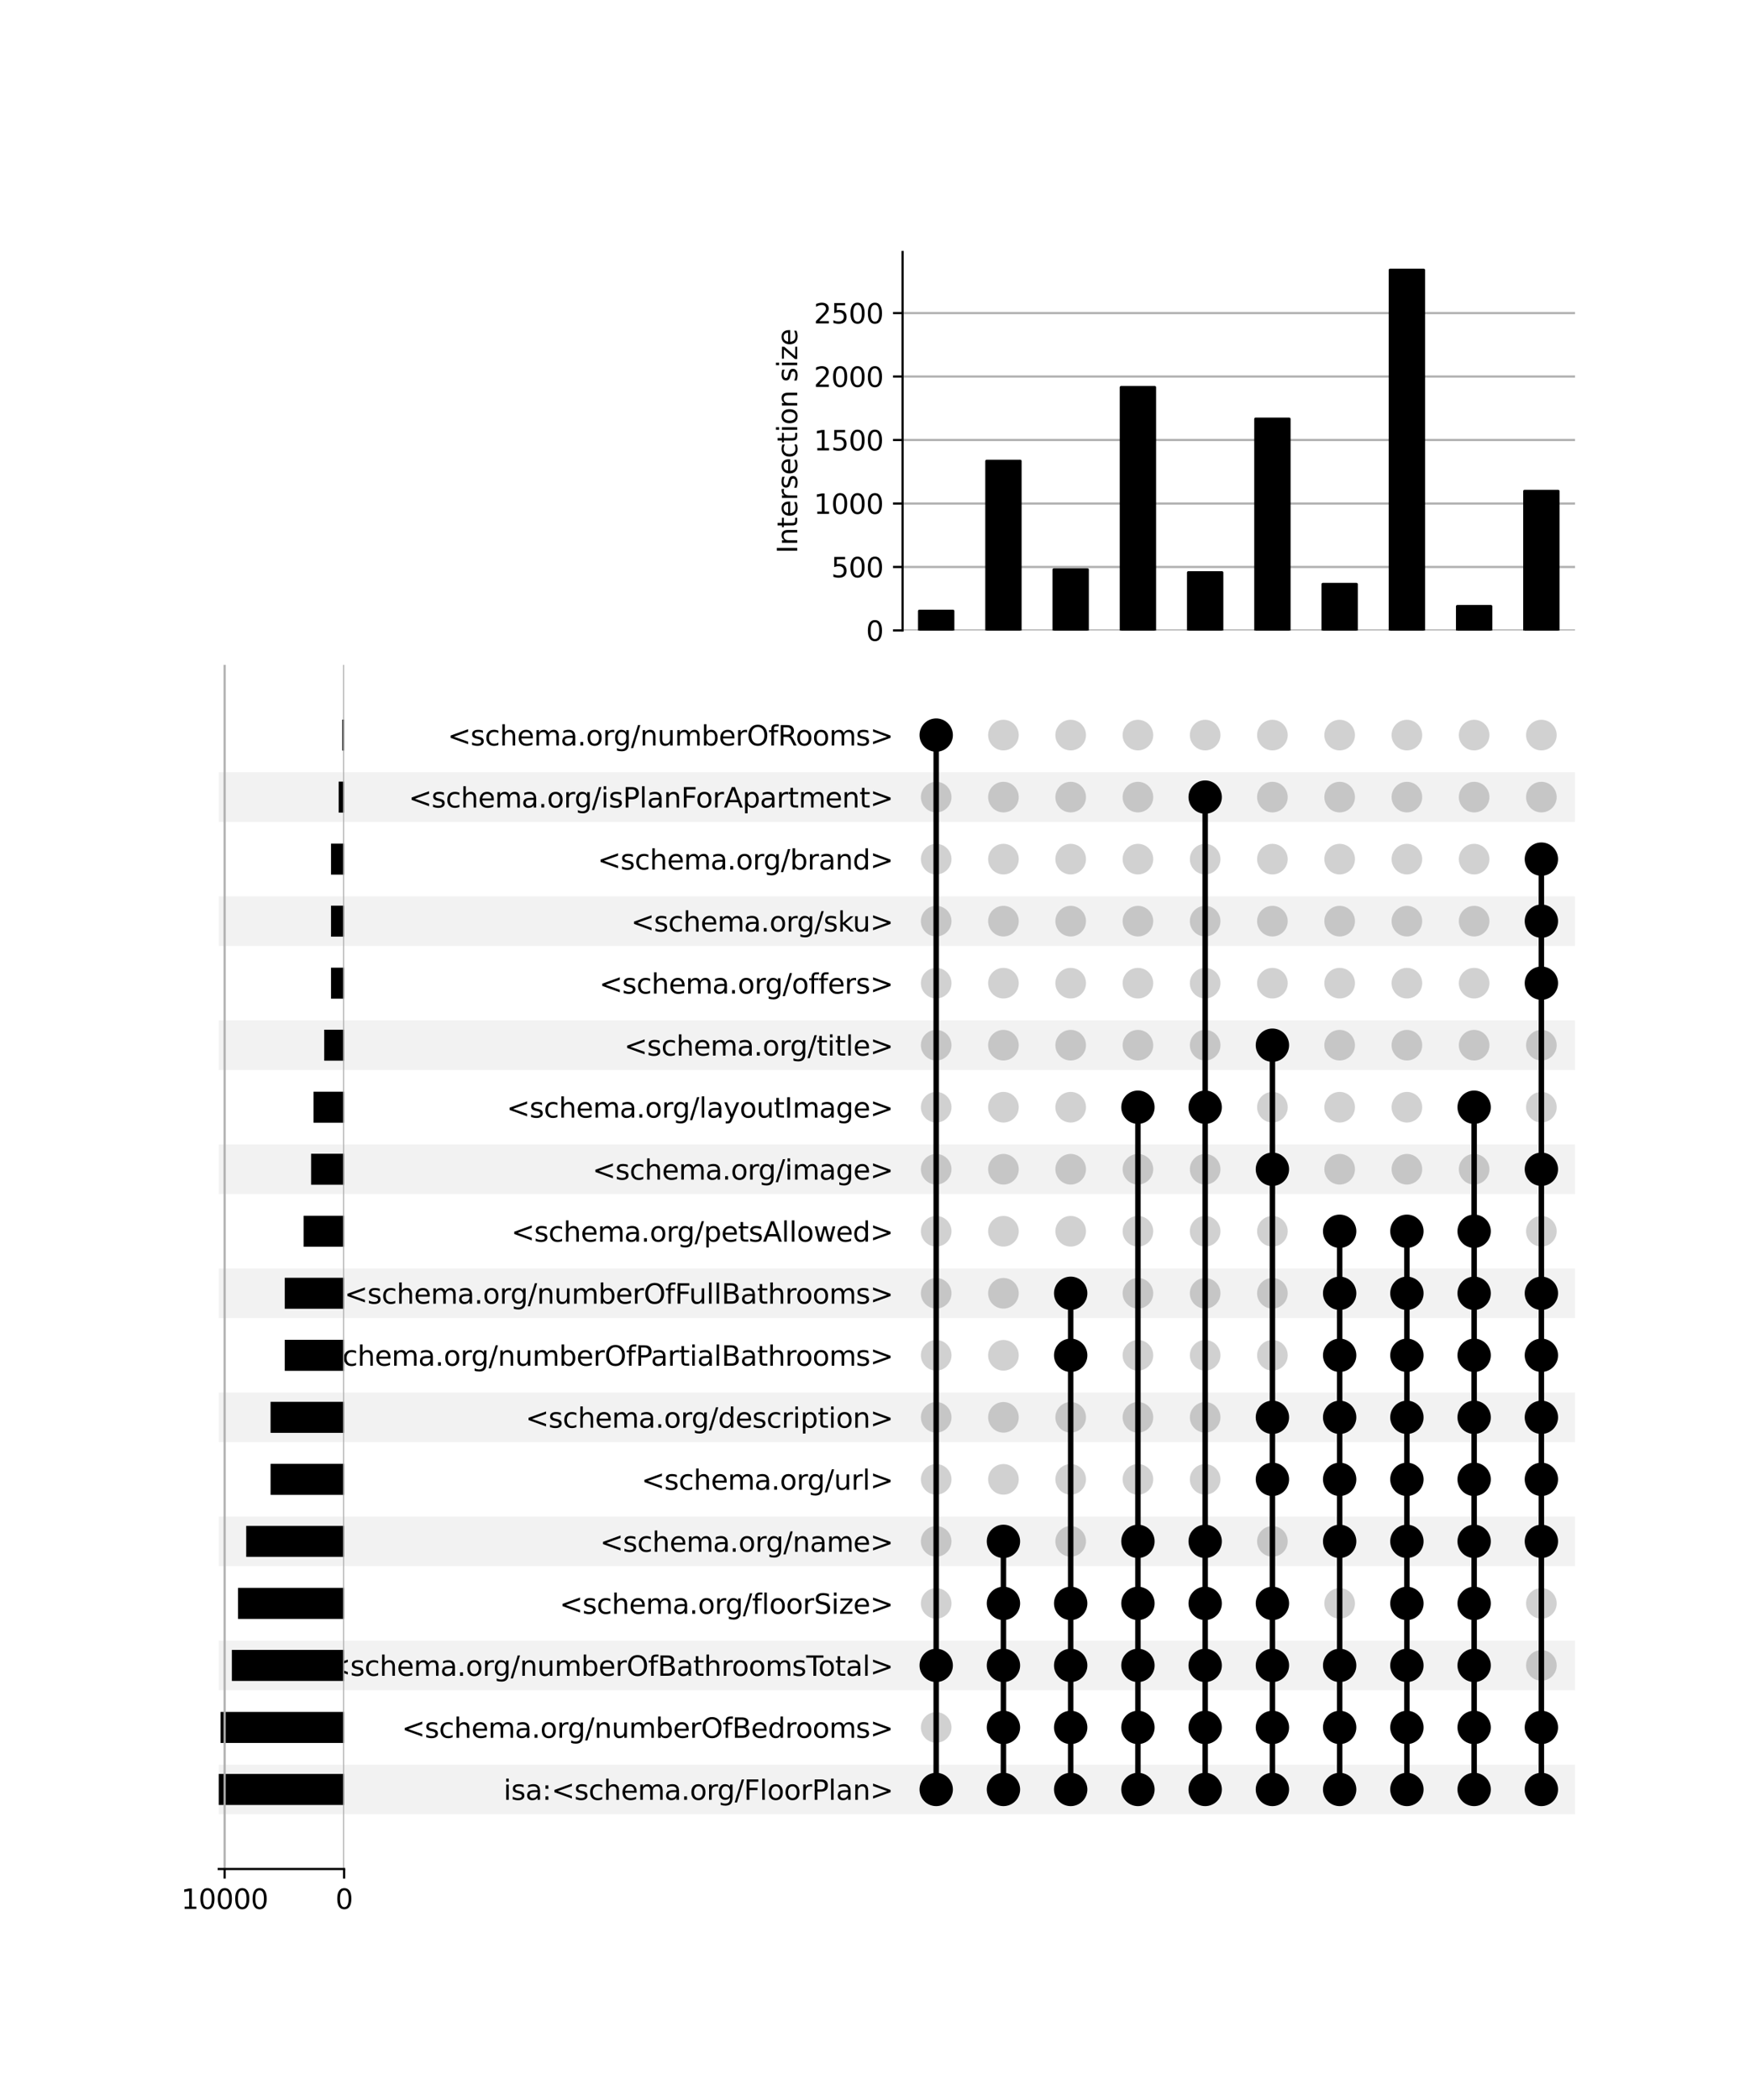 <?xml version="1.0" encoding="utf-8" standalone="no"?>
<!DOCTYPE svg PUBLIC "-//W3C//DTD SVG 1.1//EN"
  "http://www.w3.org/Graphics/SVG/1.1/DTD/svg11.dtd">
<svg xmlns:xlink="http://www.w3.org/1999/xlink" width="640pt" height="768pt" viewBox="0 0 640 768" xmlns="http://www.w3.org/2000/svg" version="1.1">
 <defs>
  <style type="text/css">*{stroke-linejoin: round; stroke-linecap: butt}</style>
 </defs>
 <g id="figure_1">
  <g id="patch_1">
   <path d="M 0 768 
L 640 768 
L 640 0 
L 0 0 
z
" style="fill: #ffffff"/>
  </g>
  <g id="axes_1">
   <g id="patch_2">
    <path d="M 80 663.503 
L 576 663.503 
L 576 645.357 
L 80 645.357 
z
" clip-path="url(#p0f01ef8c25)" style="fill-opacity: 0.051"/>
   </g>
   <g id="patch_3">
    <path d="M 80 618.139 
L 576 618.139 
L 576 599.993 
L 80 599.993 
z
" clip-path="url(#p0f01ef8c25)" style="fill-opacity: 0.051"/>
   </g>
   <g id="patch_4">
    <path d="M 80 572.774 
L 576 572.774 
L 576 554.629 
L 80 554.629 
z
" clip-path="url(#p0f01ef8c25)" style="fill-opacity: 0.051"/>
   </g>
   <g id="patch_5">
    <path d="M 80 527.41 
L 576 527.41 
L 576 509.264 
L 80 509.264 
z
" clip-path="url(#p0f01ef8c25)" style="fill-opacity: 0.051"/>
   </g>
   <g id="patch_6">
    <path d="M 80 482.046 
L 576 482.046 
L 576 463.9 
L 80 463.9 
z
" clip-path="url(#p0f01ef8c25)" style="fill-opacity: 0.051"/>
   </g>
   <g id="patch_7">
    <path d="M 80 436.681 
L 576 436.681 
L 576 418.535 
L 80 418.535 
z
" clip-path="url(#p0f01ef8c25)" style="fill-opacity: 0.051"/>
   </g>
   <g id="patch_8">
    <path d="M 80 391.317 
L 576 391.317 
L 576 373.171 
L 80 373.171 
z
" clip-path="url(#p0f01ef8c25)" style="fill-opacity: 0.051"/>
   </g>
   <g id="patch_9">
    <path d="M 80 345.952 
L 576 345.952 
L 576 327.807 
L 80 327.807 
z
" clip-path="url(#p0f01ef8c25)" style="fill-opacity: 0.051"/>
   </g>
   <g id="patch_10">
    <path d="M 80 300.588 
L 576 300.588 
L 576 282.442 
L 80 282.442 
z
" clip-path="url(#p0f01ef8c25)" style="fill-opacity: 0.051"/>
   </g>
   <g id="matplotlib.axis_1"/>
   <g id="matplotlib.axis_2">
    <g id="ytick_1"/>
    <g id="ytick_2"/>
    <g id="ytick_3"/>
    <g id="ytick_4"/>
    <g id="ytick_5"/>
    <g id="ytick_6"/>
    <g id="ytick_7"/>
    <g id="ytick_8"/>
    <g id="ytick_9"/>
    <g id="ytick_10"/>
    <g id="ytick_11"/>
    <g id="ytick_12"/>
    <g id="ytick_13"/>
    <g id="ytick_14"/>
    <g id="ytick_15"/>
    <g id="ytick_16"/>
    <g id="ytick_17"/>
    <g id="ytick_18"/>
   </g>
  </g>
  <g id="axes_2">
   <g id="matplotlib.axis_3">
    <g id="ytick_19">
     <g id="line2d_1"/>
     <g id="text_1">
      <!-- isa:&lt;schema.org/FloorPlan&gt; -->
      <g transform="translate(184.172 658.229) scale(0.1 -0.1)">
       <defs>
        <path id="DejaVuSans-69" d="M 603 3500 
L 1178 3500 
L 1178 0 
L 603 0 
L 603 3500 
z
M 603 4863 
L 1178 4863 
L 1178 4134 
L 603 4134 
L 603 4863 
z
" transform="scale(0.016)"/>
        <path id="DejaVuSans-73" d="M 2834 3397 
L 2834 2853 
Q 2591 2978 2328 3040 
Q 2066 3103 1784 3103 
Q 1356 3103 1142 2972 
Q 928 2841 928 2578 
Q 928 2378 1081 2264 
Q 1234 2150 1697 2047 
L 1894 2003 
Q 2506 1872 2764 1633 
Q 3022 1394 3022 966 
Q 3022 478 2636 193 
Q 2250 -91 1575 -91 
Q 1294 -91 989 -36 
Q 684 19 347 128 
L 347 722 
Q 666 556 975 473 
Q 1284 391 1588 391 
Q 1994 391 2212 530 
Q 2431 669 2431 922 
Q 2431 1156 2273 1281 
Q 2116 1406 1581 1522 
L 1381 1569 
Q 847 1681 609 1914 
Q 372 2147 372 2553 
Q 372 3047 722 3315 
Q 1072 3584 1716 3584 
Q 2034 3584 2315 3537 
Q 2597 3491 2834 3397 
z
" transform="scale(0.016)"/>
        <path id="DejaVuSans-61" d="M 2194 1759 
Q 1497 1759 1228 1600 
Q 959 1441 959 1056 
Q 959 750 1161 570 
Q 1363 391 1709 391 
Q 2188 391 2477 730 
Q 2766 1069 2766 1631 
L 2766 1759 
L 2194 1759 
z
M 3341 1997 
L 3341 0 
L 2766 0 
L 2766 531 
Q 2569 213 2275 61 
Q 1981 -91 1556 -91 
Q 1019 -91 701 211 
Q 384 513 384 1019 
Q 384 1609 779 1909 
Q 1175 2209 1959 2209 
L 2766 2209 
L 2766 2266 
Q 2766 2663 2505 2880 
Q 2244 3097 1772 3097 
Q 1472 3097 1187 3025 
Q 903 2953 641 2809 
L 641 3341 
Q 956 3463 1253 3523 
Q 1550 3584 1831 3584 
Q 2591 3584 2966 3190 
Q 3341 2797 3341 1997 
z
" transform="scale(0.016)"/>
        <path id="DejaVuSans-3a" d="M 750 794 
L 1409 794 
L 1409 0 
L 750 0 
L 750 794 
z
M 750 3309 
L 1409 3309 
L 1409 2516 
L 750 2516 
L 750 3309 
z
" transform="scale(0.016)"/>
        <path id="DejaVuSans-3c" d="M 4684 3150 
L 1459 2003 
L 4684 863 
L 4684 294 
L 678 1747 
L 678 2266 
L 4684 3719 
L 4684 3150 
z
" transform="scale(0.016)"/>
        <path id="DejaVuSans-63" d="M 3122 3366 
L 3122 2828 
Q 2878 2963 2633 3030 
Q 2388 3097 2138 3097 
Q 1578 3097 1268 2742 
Q 959 2388 959 1747 
Q 959 1106 1268 751 
Q 1578 397 2138 397 
Q 2388 397 2633 464 
Q 2878 531 3122 666 
L 3122 134 
Q 2881 22 2623 -34 
Q 2366 -91 2075 -91 
Q 1284 -91 818 406 
Q 353 903 353 1747 
Q 353 2603 823 3093 
Q 1294 3584 2113 3584 
Q 2378 3584 2631 3529 
Q 2884 3475 3122 3366 
z
" transform="scale(0.016)"/>
        <path id="DejaVuSans-68" d="M 3513 2113 
L 3513 0 
L 2938 0 
L 2938 2094 
Q 2938 2591 2744 2837 
Q 2550 3084 2163 3084 
Q 1697 3084 1428 2787 
Q 1159 2491 1159 1978 
L 1159 0 
L 581 0 
L 581 4863 
L 1159 4863 
L 1159 2956 
Q 1366 3272 1645 3428 
Q 1925 3584 2291 3584 
Q 2894 3584 3203 3211 
Q 3513 2838 3513 2113 
z
" transform="scale(0.016)"/>
        <path id="DejaVuSans-65" d="M 3597 1894 
L 3597 1613 
L 953 1613 
Q 991 1019 1311 708 
Q 1631 397 2203 397 
Q 2534 397 2845 478 
Q 3156 559 3463 722 
L 3463 178 
Q 3153 47 2828 -22 
Q 2503 -91 2169 -91 
Q 1331 -91 842 396 
Q 353 884 353 1716 
Q 353 2575 817 3079 
Q 1281 3584 2069 3584 
Q 2775 3584 3186 3129 
Q 3597 2675 3597 1894 
z
M 3022 2063 
Q 3016 2534 2758 2815 
Q 2500 3097 2075 3097 
Q 1594 3097 1305 2825 
Q 1016 2553 972 2059 
L 3022 2063 
z
" transform="scale(0.016)"/>
        <path id="DejaVuSans-6d" d="M 3328 2828 
Q 3544 3216 3844 3400 
Q 4144 3584 4550 3584 
Q 5097 3584 5394 3201 
Q 5691 2819 5691 2113 
L 5691 0 
L 5113 0 
L 5113 2094 
Q 5113 2597 4934 2840 
Q 4756 3084 4391 3084 
Q 3944 3084 3684 2787 
Q 3425 2491 3425 1978 
L 3425 0 
L 2847 0 
L 2847 2094 
Q 2847 2600 2669 2842 
Q 2491 3084 2119 3084 
Q 1678 3084 1418 2786 
Q 1159 2488 1159 1978 
L 1159 0 
L 581 0 
L 581 3500 
L 1159 3500 
L 1159 2956 
Q 1356 3278 1631 3431 
Q 1906 3584 2284 3584 
Q 2666 3584 2933 3390 
Q 3200 3197 3328 2828 
z
" transform="scale(0.016)"/>
        <path id="DejaVuSans-2e" d="M 684 794 
L 1344 794 
L 1344 0 
L 684 0 
L 684 794 
z
" transform="scale(0.016)"/>
        <path id="DejaVuSans-6f" d="M 1959 3097 
Q 1497 3097 1228 2736 
Q 959 2375 959 1747 
Q 959 1119 1226 758 
Q 1494 397 1959 397 
Q 2419 397 2687 759 
Q 2956 1122 2956 1747 
Q 2956 2369 2687 2733 
Q 2419 3097 1959 3097 
z
M 1959 3584 
Q 2709 3584 3137 3096 
Q 3566 2609 3566 1747 
Q 3566 888 3137 398 
Q 2709 -91 1959 -91 
Q 1206 -91 779 398 
Q 353 888 353 1747 
Q 353 2609 779 3096 
Q 1206 3584 1959 3584 
z
" transform="scale(0.016)"/>
        <path id="DejaVuSans-72" d="M 2631 2963 
Q 2534 3019 2420 3045 
Q 2306 3072 2169 3072 
Q 1681 3072 1420 2755 
Q 1159 2438 1159 1844 
L 1159 0 
L 581 0 
L 581 3500 
L 1159 3500 
L 1159 2956 
Q 1341 3275 1631 3429 
Q 1922 3584 2338 3584 
Q 2397 3584 2469 3576 
Q 2541 3569 2628 3553 
L 2631 2963 
z
" transform="scale(0.016)"/>
        <path id="DejaVuSans-67" d="M 2906 1791 
Q 2906 2416 2648 2759 
Q 2391 3103 1925 3103 
Q 1463 3103 1205 2759 
Q 947 2416 947 1791 
Q 947 1169 1205 825 
Q 1463 481 1925 481 
Q 2391 481 2648 825 
Q 2906 1169 2906 1791 
z
M 3481 434 
Q 3481 -459 3084 -895 
Q 2688 -1331 1869 -1331 
Q 1566 -1331 1297 -1286 
Q 1028 -1241 775 -1147 
L 775 -588 
Q 1028 -725 1275 -790 
Q 1522 -856 1778 -856 
Q 2344 -856 2625 -561 
Q 2906 -266 2906 331 
L 2906 616 
Q 2728 306 2450 153 
Q 2172 0 1784 0 
Q 1141 0 747 490 
Q 353 981 353 1791 
Q 353 2603 747 3093 
Q 1141 3584 1784 3584 
Q 2172 3584 2450 3431 
Q 2728 3278 2906 2969 
L 2906 3500 
L 3481 3500 
L 3481 434 
z
" transform="scale(0.016)"/>
        <path id="DejaVuSans-2f" d="M 1625 4666 
L 2156 4666 
L 531 -594 
L 0 -594 
L 1625 4666 
z
" transform="scale(0.016)"/>
        <path id="DejaVuSans-46" d="M 628 4666 
L 3309 4666 
L 3309 4134 
L 1259 4134 
L 1259 2759 
L 3109 2759 
L 3109 2228 
L 1259 2228 
L 1259 0 
L 628 0 
L 628 4666 
z
" transform="scale(0.016)"/>
        <path id="DejaVuSans-6c" d="M 603 4863 
L 1178 4863 
L 1178 0 
L 603 0 
L 603 4863 
z
" transform="scale(0.016)"/>
        <path id="DejaVuSans-50" d="M 1259 4147 
L 1259 2394 
L 2053 2394 
Q 2494 2394 2734 2622 
Q 2975 2850 2975 3272 
Q 2975 3691 2734 3919 
Q 2494 4147 2053 4147 
L 1259 4147 
z
M 628 4666 
L 2053 4666 
Q 2838 4666 3239 4311 
Q 3641 3956 3641 3272 
Q 3641 2581 3239 2228 
Q 2838 1875 2053 1875 
L 1259 1875 
L 1259 0 
L 628 0 
L 628 4666 
z
" transform="scale(0.016)"/>
        <path id="DejaVuSans-6e" d="M 3513 2113 
L 3513 0 
L 2938 0 
L 2938 2094 
Q 2938 2591 2744 2837 
Q 2550 3084 2163 3084 
Q 1697 3084 1428 2787 
Q 1159 2491 1159 1978 
L 1159 0 
L 581 0 
L 581 3500 
L 1159 3500 
L 1159 2956 
Q 1366 3272 1645 3428 
Q 1925 3584 2291 3584 
Q 2894 3584 3203 3211 
Q 3513 2838 3513 2113 
z
" transform="scale(0.016)"/>
        <path id="DejaVuSans-3e" d="M 678 3150 
L 678 3719 
L 4684 2266 
L 4684 1747 
L 678 294 
L 678 863 
L 3897 2003 
L 678 3150 
z
" transform="scale(0.016)"/>
       </defs>
       <use xlink:href="#DejaVuSans-69"/>
       <use xlink:href="#DejaVuSans-73" x="27.783"/>
       <use xlink:href="#DejaVuSans-61" x="79.883"/>
       <use xlink:href="#DejaVuSans-3a" x="141.162"/>
       <use xlink:href="#DejaVuSans-3c" x="174.854"/>
       <use xlink:href="#DejaVuSans-73" x="258.643"/>
       <use xlink:href="#DejaVuSans-63" x="310.742"/>
       <use xlink:href="#DejaVuSans-68" x="365.723"/>
       <use xlink:href="#DejaVuSans-65" x="429.102"/>
       <use xlink:href="#DejaVuSans-6d" x="490.625"/>
       <use xlink:href="#DejaVuSans-61" x="588.037"/>
       <use xlink:href="#DejaVuSans-2e" x="649.316"/>
       <use xlink:href="#DejaVuSans-6f" x="681.104"/>
       <use xlink:href="#DejaVuSans-72" x="742.285"/>
       <use xlink:href="#DejaVuSans-67" x="781.648"/>
       <use xlink:href="#DejaVuSans-2f" x="845.125"/>
       <use xlink:href="#DejaVuSans-46" x="878.816"/>
       <use xlink:href="#DejaVuSans-6c" x="936.336"/>
       <use xlink:href="#DejaVuSans-6f" x="964.119"/>
       <use xlink:href="#DejaVuSans-6f" x="1025.301"/>
       <use xlink:href="#DejaVuSans-72" x="1086.482"/>
       <use xlink:href="#DejaVuSans-50" x="1127.596"/>
       <use xlink:href="#DejaVuSans-6c" x="1187.898"/>
       <use xlink:href="#DejaVuSans-61" x="1215.682"/>
       <use xlink:href="#DejaVuSans-6e" x="1276.961"/>
       <use xlink:href="#DejaVuSans-3e" x="1340.34"/>
      </g>
     </g>
    </g>
    <g id="ytick_20">
     <g id="line2d_2"/>
     <g id="text_2">
      <!-- &lt;schema.org/numberOfBedrooms&gt; -->
      <g transform="translate(146.951 635.547) scale(0.1 -0.1)">
       <defs>
        <path id="DejaVuSans-75" d="M 544 1381 
L 544 3500 
L 1119 3500 
L 1119 1403 
Q 1119 906 1312 657 
Q 1506 409 1894 409 
Q 2359 409 2629 706 
Q 2900 1003 2900 1516 
L 2900 3500 
L 3475 3500 
L 3475 0 
L 2900 0 
L 2900 538 
Q 2691 219 2414 64 
Q 2138 -91 1772 -91 
Q 1169 -91 856 284 
Q 544 659 544 1381 
z
M 1991 3584 
L 1991 3584 
z
" transform="scale(0.016)"/>
        <path id="DejaVuSans-62" d="M 3116 1747 
Q 3116 2381 2855 2742 
Q 2594 3103 2138 3103 
Q 1681 3103 1420 2742 
Q 1159 2381 1159 1747 
Q 1159 1113 1420 752 
Q 1681 391 2138 391 
Q 2594 391 2855 752 
Q 3116 1113 3116 1747 
z
M 1159 2969 
Q 1341 3281 1617 3432 
Q 1894 3584 2278 3584 
Q 2916 3584 3314 3078 
Q 3713 2572 3713 1747 
Q 3713 922 3314 415 
Q 2916 -91 2278 -91 
Q 1894 -91 1617 61 
Q 1341 213 1159 525 
L 1159 0 
L 581 0 
L 581 4863 
L 1159 4863 
L 1159 2969 
z
" transform="scale(0.016)"/>
        <path id="DejaVuSans-4f" d="M 2522 4238 
Q 1834 4238 1429 3725 
Q 1025 3213 1025 2328 
Q 1025 1447 1429 934 
Q 1834 422 2522 422 
Q 3209 422 3611 934 
Q 4013 1447 4013 2328 
Q 4013 3213 3611 3725 
Q 3209 4238 2522 4238 
z
M 2522 4750 
Q 3503 4750 4090 4092 
Q 4678 3434 4678 2328 
Q 4678 1225 4090 567 
Q 3503 -91 2522 -91 
Q 1538 -91 948 565 
Q 359 1222 359 2328 
Q 359 3434 948 4092 
Q 1538 4750 2522 4750 
z
" transform="scale(0.016)"/>
        <path id="DejaVuSans-66" d="M 2375 4863 
L 2375 4384 
L 1825 4384 
Q 1516 4384 1395 4259 
Q 1275 4134 1275 3809 
L 1275 3500 
L 2222 3500 
L 2222 3053 
L 1275 3053 
L 1275 0 
L 697 0 
L 697 3053 
L 147 3053 
L 147 3500 
L 697 3500 
L 697 3744 
Q 697 4328 969 4595 
Q 1241 4863 1831 4863 
L 2375 4863 
z
" transform="scale(0.016)"/>
        <path id="DejaVuSans-42" d="M 1259 2228 
L 1259 519 
L 2272 519 
Q 2781 519 3026 730 
Q 3272 941 3272 1375 
Q 3272 1813 3026 2020 
Q 2781 2228 2272 2228 
L 1259 2228 
z
M 1259 4147 
L 1259 2741 
L 2194 2741 
Q 2656 2741 2882 2914 
Q 3109 3088 3109 3444 
Q 3109 3797 2882 3972 
Q 2656 4147 2194 4147 
L 1259 4147 
z
M 628 4666 
L 2241 4666 
Q 2963 4666 3353 4366 
Q 3744 4066 3744 3513 
Q 3744 3084 3544 2831 
Q 3344 2578 2956 2516 
Q 3422 2416 3680 2098 
Q 3938 1781 3938 1306 
Q 3938 681 3513 340 
Q 3088 0 2303 0 
L 628 0 
L 628 4666 
z
" transform="scale(0.016)"/>
        <path id="DejaVuSans-64" d="M 2906 2969 
L 2906 4863 
L 3481 4863 
L 3481 0 
L 2906 0 
L 2906 525 
Q 2725 213 2448 61 
Q 2172 -91 1784 -91 
Q 1150 -91 751 415 
Q 353 922 353 1747 
Q 353 2572 751 3078 
Q 1150 3584 1784 3584 
Q 2172 3584 2448 3432 
Q 2725 3281 2906 2969 
z
M 947 1747 
Q 947 1113 1208 752 
Q 1469 391 1925 391 
Q 2381 391 2643 752 
Q 2906 1113 2906 1747 
Q 2906 2381 2643 2742 
Q 2381 3103 1925 3103 
Q 1469 3103 1208 2742 
Q 947 2381 947 1747 
z
" transform="scale(0.016)"/>
       </defs>
       <use xlink:href="#DejaVuSans-3c"/>
       <use xlink:href="#DejaVuSans-73" x="83.789"/>
       <use xlink:href="#DejaVuSans-63" x="135.889"/>
       <use xlink:href="#DejaVuSans-68" x="190.869"/>
       <use xlink:href="#DejaVuSans-65" x="254.248"/>
       <use xlink:href="#DejaVuSans-6d" x="315.771"/>
       <use xlink:href="#DejaVuSans-61" x="413.184"/>
       <use xlink:href="#DejaVuSans-2e" x="474.463"/>
       <use xlink:href="#DejaVuSans-6f" x="506.25"/>
       <use xlink:href="#DejaVuSans-72" x="567.432"/>
       <use xlink:href="#DejaVuSans-67" x="606.795"/>
       <use xlink:href="#DejaVuSans-2f" x="670.271"/>
       <use xlink:href="#DejaVuSans-6e" x="703.963"/>
       <use xlink:href="#DejaVuSans-75" x="767.342"/>
       <use xlink:href="#DejaVuSans-6d" x="830.721"/>
       <use xlink:href="#DejaVuSans-62" x="928.133"/>
       <use xlink:href="#DejaVuSans-65" x="991.609"/>
       <use xlink:href="#DejaVuSans-72" x="1053.133"/>
       <use xlink:href="#DejaVuSans-4f" x="1094.246"/>
       <use xlink:href="#DejaVuSans-66" x="1172.957"/>
       <use xlink:href="#DejaVuSans-42" x="1208.162"/>
       <use xlink:href="#DejaVuSans-65" x="1276.766"/>
       <use xlink:href="#DejaVuSans-64" x="1338.289"/>
       <use xlink:href="#DejaVuSans-72" x="1401.766"/>
       <use xlink:href="#DejaVuSans-6f" x="1440.629"/>
       <use xlink:href="#DejaVuSans-6f" x="1501.811"/>
       <use xlink:href="#DejaVuSans-6d" x="1562.992"/>
       <use xlink:href="#DejaVuSans-73" x="1660.404"/>
       <use xlink:href="#DejaVuSans-3e" x="1712.504"/>
      </g>
     </g>
    </g>
    <g id="ytick_21">
     <g id="line2d_3"/>
     <g id="text_3">
      <!-- &lt;schema.org/numberOfBathroomsTotal&gt; -->
      <g transform="translate(119.714 612.865) scale(0.1 -0.1)">
       <defs>
        <path id="DejaVuSans-74" d="M 1172 4494 
L 1172 3500 
L 2356 3500 
L 2356 3053 
L 1172 3053 
L 1172 1153 
Q 1172 725 1289 603 
Q 1406 481 1766 481 
L 2356 481 
L 2356 0 
L 1766 0 
Q 1100 0 847 248 
Q 594 497 594 1153 
L 594 3053 
L 172 3053 
L 172 3500 
L 594 3500 
L 594 4494 
L 1172 4494 
z
" transform="scale(0.016)"/>
        <path id="DejaVuSans-54" d="M -19 4666 
L 3928 4666 
L 3928 4134 
L 2272 4134 
L 2272 0 
L 1638 0 
L 1638 4134 
L -19 4134 
L -19 4666 
z
" transform="scale(0.016)"/>
       </defs>
       <use xlink:href="#DejaVuSans-3c"/>
       <use xlink:href="#DejaVuSans-73" x="83.789"/>
       <use xlink:href="#DejaVuSans-63" x="135.889"/>
       <use xlink:href="#DejaVuSans-68" x="190.869"/>
       <use xlink:href="#DejaVuSans-65" x="254.248"/>
       <use xlink:href="#DejaVuSans-6d" x="315.771"/>
       <use xlink:href="#DejaVuSans-61" x="413.184"/>
       <use xlink:href="#DejaVuSans-2e" x="474.463"/>
       <use xlink:href="#DejaVuSans-6f" x="506.25"/>
       <use xlink:href="#DejaVuSans-72" x="567.432"/>
       <use xlink:href="#DejaVuSans-67" x="606.795"/>
       <use xlink:href="#DejaVuSans-2f" x="670.271"/>
       <use xlink:href="#DejaVuSans-6e" x="703.963"/>
       <use xlink:href="#DejaVuSans-75" x="767.342"/>
       <use xlink:href="#DejaVuSans-6d" x="830.721"/>
       <use xlink:href="#DejaVuSans-62" x="928.133"/>
       <use xlink:href="#DejaVuSans-65" x="991.609"/>
       <use xlink:href="#DejaVuSans-72" x="1053.133"/>
       <use xlink:href="#DejaVuSans-4f" x="1094.246"/>
       <use xlink:href="#DejaVuSans-66" x="1172.957"/>
       <use xlink:href="#DejaVuSans-42" x="1208.162"/>
       <use xlink:href="#DejaVuSans-61" x="1276.766"/>
       <use xlink:href="#DejaVuSans-74" x="1338.045"/>
       <use xlink:href="#DejaVuSans-68" x="1377.254"/>
       <use xlink:href="#DejaVuSans-72" x="1440.633"/>
       <use xlink:href="#DejaVuSans-6f" x="1479.496"/>
       <use xlink:href="#DejaVuSans-6f" x="1540.678"/>
       <use xlink:href="#DejaVuSans-6d" x="1601.859"/>
       <use xlink:href="#DejaVuSans-73" x="1699.271"/>
       <use xlink:href="#DejaVuSans-54" x="1751.371"/>
       <use xlink:href="#DejaVuSans-6f" x="1795.455"/>
       <use xlink:href="#DejaVuSans-74" x="1856.637"/>
       <use xlink:href="#DejaVuSans-61" x="1895.846"/>
       <use xlink:href="#DejaVuSans-6c" x="1957.125"/>
       <use xlink:href="#DejaVuSans-3e" x="1984.908"/>
      </g>
     </g>
    </g>
    <g id="ytick_22">
     <g id="line2d_4"/>
     <g id="text_4">
      <!-- &lt;schema.org/floorSize&gt; -->
      <g transform="translate(204.632 590.183) scale(0.1 -0.1)">
       <defs>
        <path id="DejaVuSans-53" d="M 3425 4513 
L 3425 3897 
Q 3066 4069 2747 4153 
Q 2428 4238 2131 4238 
Q 1616 4238 1336 4038 
Q 1056 3838 1056 3469 
Q 1056 3159 1242 3001 
Q 1428 2844 1947 2747 
L 2328 2669 
Q 3034 2534 3370 2195 
Q 3706 1856 3706 1288 
Q 3706 609 3251 259 
Q 2797 -91 1919 -91 
Q 1588 -91 1214 -16 
Q 841 59 441 206 
L 441 856 
Q 825 641 1194 531 
Q 1563 422 1919 422 
Q 2459 422 2753 634 
Q 3047 847 3047 1241 
Q 3047 1584 2836 1778 
Q 2625 1972 2144 2069 
L 1759 2144 
Q 1053 2284 737 2584 
Q 422 2884 422 3419 
Q 422 4038 858 4394 
Q 1294 4750 2059 4750 
Q 2388 4750 2728 4690 
Q 3069 4631 3425 4513 
z
" transform="scale(0.016)"/>
        <path id="DejaVuSans-7a" d="M 353 3500 
L 3084 3500 
L 3084 2975 
L 922 459 
L 3084 459 
L 3084 0 
L 275 0 
L 275 525 
L 2438 3041 
L 353 3041 
L 353 3500 
z
" transform="scale(0.016)"/>
       </defs>
       <use xlink:href="#DejaVuSans-3c"/>
       <use xlink:href="#DejaVuSans-73" x="83.789"/>
       <use xlink:href="#DejaVuSans-63" x="135.889"/>
       <use xlink:href="#DejaVuSans-68" x="190.869"/>
       <use xlink:href="#DejaVuSans-65" x="254.248"/>
       <use xlink:href="#DejaVuSans-6d" x="315.771"/>
       <use xlink:href="#DejaVuSans-61" x="413.184"/>
       <use xlink:href="#DejaVuSans-2e" x="474.463"/>
       <use xlink:href="#DejaVuSans-6f" x="506.25"/>
       <use xlink:href="#DejaVuSans-72" x="567.432"/>
       <use xlink:href="#DejaVuSans-67" x="606.795"/>
       <use xlink:href="#DejaVuSans-2f" x="670.271"/>
       <use xlink:href="#DejaVuSans-66" x="703.963"/>
       <use xlink:href="#DejaVuSans-6c" x="739.168"/>
       <use xlink:href="#DejaVuSans-6f" x="766.951"/>
       <use xlink:href="#DejaVuSans-6f" x="828.133"/>
       <use xlink:href="#DejaVuSans-72" x="889.314"/>
       <use xlink:href="#DejaVuSans-53" x="930.428"/>
       <use xlink:href="#DejaVuSans-69" x="993.904"/>
       <use xlink:href="#DejaVuSans-7a" x="1021.688"/>
       <use xlink:href="#DejaVuSans-65" x="1074.178"/>
       <use xlink:href="#DejaVuSans-3e" x="1135.701"/>
      </g>
     </g>
    </g>
    <g id="ytick_23">
     <g id="line2d_5"/>
     <g id="text_5">
      <!-- &lt;schema.org/name&gt; -->
      <g transform="translate(219.448 567.501) scale(0.1 -0.1)">
       <use xlink:href="#DejaVuSans-3c"/>
       <use xlink:href="#DejaVuSans-73" x="83.789"/>
       <use xlink:href="#DejaVuSans-63" x="135.889"/>
       <use xlink:href="#DejaVuSans-68" x="190.869"/>
       <use xlink:href="#DejaVuSans-65" x="254.248"/>
       <use xlink:href="#DejaVuSans-6d" x="315.771"/>
       <use xlink:href="#DejaVuSans-61" x="413.184"/>
       <use xlink:href="#DejaVuSans-2e" x="474.463"/>
       <use xlink:href="#DejaVuSans-6f" x="506.25"/>
       <use xlink:href="#DejaVuSans-72" x="567.432"/>
       <use xlink:href="#DejaVuSans-67" x="606.795"/>
       <use xlink:href="#DejaVuSans-2f" x="670.271"/>
       <use xlink:href="#DejaVuSans-6e" x="703.963"/>
       <use xlink:href="#DejaVuSans-61" x="767.342"/>
       <use xlink:href="#DejaVuSans-6d" x="828.621"/>
       <use xlink:href="#DejaVuSans-65" x="926.033"/>
       <use xlink:href="#DejaVuSans-3e" x="987.557"/>
      </g>
     </g>
    </g>
    <g id="ytick_24">
     <g id="line2d_6"/>
     <g id="text_6">
      <!-- &lt;schema.org/url&gt; -->
      <g transform="translate(234.581 544.818) scale(0.1 -0.1)">
       <use xlink:href="#DejaVuSans-3c"/>
       <use xlink:href="#DejaVuSans-73" x="83.789"/>
       <use xlink:href="#DejaVuSans-63" x="135.889"/>
       <use xlink:href="#DejaVuSans-68" x="190.869"/>
       <use xlink:href="#DejaVuSans-65" x="254.248"/>
       <use xlink:href="#DejaVuSans-6d" x="315.771"/>
       <use xlink:href="#DejaVuSans-61" x="413.184"/>
       <use xlink:href="#DejaVuSans-2e" x="474.463"/>
       <use xlink:href="#DejaVuSans-6f" x="506.25"/>
       <use xlink:href="#DejaVuSans-72" x="567.432"/>
       <use xlink:href="#DejaVuSans-67" x="606.795"/>
       <use xlink:href="#DejaVuSans-2f" x="670.271"/>
       <use xlink:href="#DejaVuSans-75" x="703.963"/>
       <use xlink:href="#DejaVuSans-72" x="767.342"/>
       <use xlink:href="#DejaVuSans-6c" x="808.455"/>
       <use xlink:href="#DejaVuSans-3e" x="836.238"/>
      </g>
     </g>
    </g>
    <g id="ytick_25">
     <g id="line2d_7"/>
     <g id="text_7">
      <!-- &lt;schema.org/description&gt; -->
      <g transform="translate(192.206 522.136) scale(0.1 -0.1)">
       <defs>
        <path id="DejaVuSans-70" d="M 1159 525 
L 1159 -1331 
L 581 -1331 
L 581 3500 
L 1159 3500 
L 1159 2969 
Q 1341 3281 1617 3432 
Q 1894 3584 2278 3584 
Q 2916 3584 3314 3078 
Q 3713 2572 3713 1747 
Q 3713 922 3314 415 
Q 2916 -91 2278 -91 
Q 1894 -91 1617 61 
Q 1341 213 1159 525 
z
M 3116 1747 
Q 3116 2381 2855 2742 
Q 2594 3103 2138 3103 
Q 1681 3103 1420 2742 
Q 1159 2381 1159 1747 
Q 1159 1113 1420 752 
Q 1681 391 2138 391 
Q 2594 391 2855 752 
Q 3116 1113 3116 1747 
z
" transform="scale(0.016)"/>
       </defs>
       <use xlink:href="#DejaVuSans-3c"/>
       <use xlink:href="#DejaVuSans-73" x="83.789"/>
       <use xlink:href="#DejaVuSans-63" x="135.889"/>
       <use xlink:href="#DejaVuSans-68" x="190.869"/>
       <use xlink:href="#DejaVuSans-65" x="254.248"/>
       <use xlink:href="#DejaVuSans-6d" x="315.771"/>
       <use xlink:href="#DejaVuSans-61" x="413.184"/>
       <use xlink:href="#DejaVuSans-2e" x="474.463"/>
       <use xlink:href="#DejaVuSans-6f" x="506.25"/>
       <use xlink:href="#DejaVuSans-72" x="567.432"/>
       <use xlink:href="#DejaVuSans-67" x="606.795"/>
       <use xlink:href="#DejaVuSans-2f" x="670.271"/>
       <use xlink:href="#DejaVuSans-64" x="703.963"/>
       <use xlink:href="#DejaVuSans-65" x="767.439"/>
       <use xlink:href="#DejaVuSans-73" x="828.963"/>
       <use xlink:href="#DejaVuSans-63" x="881.062"/>
       <use xlink:href="#DejaVuSans-72" x="936.043"/>
       <use xlink:href="#DejaVuSans-69" x="977.156"/>
       <use xlink:href="#DejaVuSans-70" x="1004.939"/>
       <use xlink:href="#DejaVuSans-74" x="1068.416"/>
       <use xlink:href="#DejaVuSans-69" x="1107.625"/>
       <use xlink:href="#DejaVuSans-6f" x="1135.408"/>
       <use xlink:href="#DejaVuSans-6e" x="1196.59"/>
       <use xlink:href="#DejaVuSans-3e" x="1259.969"/>
      </g>
     </g>
    </g>
    <g id="ytick_26">
     <g id="line2d_8"/>
     <g id="text_8">
      <!-- &lt;schema.org/numberOfPartialBathrooms&gt; -->
      <g transform="translate(111.643 499.454) scale(0.1 -0.1)">
       <use xlink:href="#DejaVuSans-3c"/>
       <use xlink:href="#DejaVuSans-73" x="83.789"/>
       <use xlink:href="#DejaVuSans-63" x="135.889"/>
       <use xlink:href="#DejaVuSans-68" x="190.869"/>
       <use xlink:href="#DejaVuSans-65" x="254.248"/>
       <use xlink:href="#DejaVuSans-6d" x="315.771"/>
       <use xlink:href="#DejaVuSans-61" x="413.184"/>
       <use xlink:href="#DejaVuSans-2e" x="474.463"/>
       <use xlink:href="#DejaVuSans-6f" x="506.25"/>
       <use xlink:href="#DejaVuSans-72" x="567.432"/>
       <use xlink:href="#DejaVuSans-67" x="606.795"/>
       <use xlink:href="#DejaVuSans-2f" x="670.271"/>
       <use xlink:href="#DejaVuSans-6e" x="703.963"/>
       <use xlink:href="#DejaVuSans-75" x="767.342"/>
       <use xlink:href="#DejaVuSans-6d" x="830.721"/>
       <use xlink:href="#DejaVuSans-62" x="928.133"/>
       <use xlink:href="#DejaVuSans-65" x="991.609"/>
       <use xlink:href="#DejaVuSans-72" x="1053.133"/>
       <use xlink:href="#DejaVuSans-4f" x="1094.246"/>
       <use xlink:href="#DejaVuSans-66" x="1172.957"/>
       <use xlink:href="#DejaVuSans-50" x="1208.162"/>
       <use xlink:href="#DejaVuSans-61" x="1263.965"/>
       <use xlink:href="#DejaVuSans-72" x="1325.244"/>
       <use xlink:href="#DejaVuSans-74" x="1366.357"/>
       <use xlink:href="#DejaVuSans-69" x="1405.566"/>
       <use xlink:href="#DejaVuSans-61" x="1433.35"/>
       <use xlink:href="#DejaVuSans-6c" x="1494.629"/>
       <use xlink:href="#DejaVuSans-42" x="1522.412"/>
       <use xlink:href="#DejaVuSans-61" x="1591.016"/>
       <use xlink:href="#DejaVuSans-74" x="1652.295"/>
       <use xlink:href="#DejaVuSans-68" x="1691.504"/>
       <use xlink:href="#DejaVuSans-72" x="1754.883"/>
       <use xlink:href="#DejaVuSans-6f" x="1793.746"/>
       <use xlink:href="#DejaVuSans-6f" x="1854.928"/>
       <use xlink:href="#DejaVuSans-6d" x="1916.109"/>
       <use xlink:href="#DejaVuSans-73" x="2013.521"/>
       <use xlink:href="#DejaVuSans-3e" x="2065.621"/>
      </g>
     </g>
    </g>
    <g id="ytick_27">
     <g id="line2d_9"/>
     <g id="text_9">
      <!-- &lt;schema.org/numberOfFullBathrooms&gt; -->
      <g transform="translate(125.972 476.772) scale(0.1 -0.1)">
       <use xlink:href="#DejaVuSans-3c"/>
       <use xlink:href="#DejaVuSans-73" x="83.789"/>
       <use xlink:href="#DejaVuSans-63" x="135.889"/>
       <use xlink:href="#DejaVuSans-68" x="190.869"/>
       <use xlink:href="#DejaVuSans-65" x="254.248"/>
       <use xlink:href="#DejaVuSans-6d" x="315.771"/>
       <use xlink:href="#DejaVuSans-61" x="413.184"/>
       <use xlink:href="#DejaVuSans-2e" x="474.463"/>
       <use xlink:href="#DejaVuSans-6f" x="506.25"/>
       <use xlink:href="#DejaVuSans-72" x="567.432"/>
       <use xlink:href="#DejaVuSans-67" x="606.795"/>
       <use xlink:href="#DejaVuSans-2f" x="670.271"/>
       <use xlink:href="#DejaVuSans-6e" x="703.963"/>
       <use xlink:href="#DejaVuSans-75" x="767.342"/>
       <use xlink:href="#DejaVuSans-6d" x="830.721"/>
       <use xlink:href="#DejaVuSans-62" x="928.133"/>
       <use xlink:href="#DejaVuSans-65" x="991.609"/>
       <use xlink:href="#DejaVuSans-72" x="1053.133"/>
       <use xlink:href="#DejaVuSans-4f" x="1094.246"/>
       <use xlink:href="#DejaVuSans-66" x="1172.957"/>
       <use xlink:href="#DejaVuSans-46" x="1208.162"/>
       <use xlink:href="#DejaVuSans-75" x="1260.182"/>
       <use xlink:href="#DejaVuSans-6c" x="1323.561"/>
       <use xlink:href="#DejaVuSans-6c" x="1351.344"/>
       <use xlink:href="#DejaVuSans-42" x="1379.127"/>
       <use xlink:href="#DejaVuSans-61" x="1447.73"/>
       <use xlink:href="#DejaVuSans-74" x="1509.01"/>
       <use xlink:href="#DejaVuSans-68" x="1548.219"/>
       <use xlink:href="#DejaVuSans-72" x="1611.598"/>
       <use xlink:href="#DejaVuSans-6f" x="1650.461"/>
       <use xlink:href="#DejaVuSans-6f" x="1711.643"/>
       <use xlink:href="#DejaVuSans-6d" x="1772.824"/>
       <use xlink:href="#DejaVuSans-73" x="1870.236"/>
       <use xlink:href="#DejaVuSans-3e" x="1922.336"/>
      </g>
     </g>
    </g>
    <g id="ytick_28">
     <g id="line2d_10"/>
     <g id="text_10">
      <!-- &lt;schema.org/petsAllowed&gt; -->
      <g transform="translate(186.981 454.09) scale(0.1 -0.1)">
       <defs>
        <path id="DejaVuSans-41" d="M 2188 4044 
L 1331 1722 
L 3047 1722 
L 2188 4044 
z
M 1831 4666 
L 2547 4666 
L 4325 0 
L 3669 0 
L 3244 1197 
L 1141 1197 
L 716 0 
L 50 0 
L 1831 4666 
z
" transform="scale(0.016)"/>
        <path id="DejaVuSans-77" d="M 269 3500 
L 844 3500 
L 1563 769 
L 2278 3500 
L 2956 3500 
L 3675 769 
L 4391 3500 
L 4966 3500 
L 4050 0 
L 3372 0 
L 2619 2869 
L 1863 0 
L 1184 0 
L 269 3500 
z
" transform="scale(0.016)"/>
       </defs>
       <use xlink:href="#DejaVuSans-3c"/>
       <use xlink:href="#DejaVuSans-73" x="83.789"/>
       <use xlink:href="#DejaVuSans-63" x="135.889"/>
       <use xlink:href="#DejaVuSans-68" x="190.869"/>
       <use xlink:href="#DejaVuSans-65" x="254.248"/>
       <use xlink:href="#DejaVuSans-6d" x="315.771"/>
       <use xlink:href="#DejaVuSans-61" x="413.184"/>
       <use xlink:href="#DejaVuSans-2e" x="474.463"/>
       <use xlink:href="#DejaVuSans-6f" x="506.25"/>
       <use xlink:href="#DejaVuSans-72" x="567.432"/>
       <use xlink:href="#DejaVuSans-67" x="606.795"/>
       <use xlink:href="#DejaVuSans-2f" x="670.271"/>
       <use xlink:href="#DejaVuSans-70" x="703.963"/>
       <use xlink:href="#DejaVuSans-65" x="767.439"/>
       <use xlink:href="#DejaVuSans-74" x="828.963"/>
       <use xlink:href="#DejaVuSans-73" x="868.172"/>
       <use xlink:href="#DejaVuSans-41" x="920.271"/>
       <use xlink:href="#DejaVuSans-6c" x="988.68"/>
       <use xlink:href="#DejaVuSans-6c" x="1016.463"/>
       <use xlink:href="#DejaVuSans-6f" x="1044.246"/>
       <use xlink:href="#DejaVuSans-77" x="1105.428"/>
       <use xlink:href="#DejaVuSans-65" x="1187.215"/>
       <use xlink:href="#DejaVuSans-64" x="1248.738"/>
       <use xlink:href="#DejaVuSans-3e" x="1312.215"/>
      </g>
     </g>
    </g>
    <g id="ytick_29">
     <g id="line2d_11"/>
     <g id="text_11">
      <!-- &lt;schema.org/image&gt; -->
      <g transform="translate(216.659 431.408) scale(0.1 -0.1)">
       <use xlink:href="#DejaVuSans-3c"/>
       <use xlink:href="#DejaVuSans-73" x="83.789"/>
       <use xlink:href="#DejaVuSans-63" x="135.889"/>
       <use xlink:href="#DejaVuSans-68" x="190.869"/>
       <use xlink:href="#DejaVuSans-65" x="254.248"/>
       <use xlink:href="#DejaVuSans-6d" x="315.771"/>
       <use xlink:href="#DejaVuSans-61" x="413.184"/>
       <use xlink:href="#DejaVuSans-2e" x="474.463"/>
       <use xlink:href="#DejaVuSans-6f" x="506.25"/>
       <use xlink:href="#DejaVuSans-72" x="567.432"/>
       <use xlink:href="#DejaVuSans-67" x="606.795"/>
       <use xlink:href="#DejaVuSans-2f" x="670.271"/>
       <use xlink:href="#DejaVuSans-69" x="703.963"/>
       <use xlink:href="#DejaVuSans-6d" x="731.746"/>
       <use xlink:href="#DejaVuSans-61" x="829.158"/>
       <use xlink:href="#DejaVuSans-67" x="890.438"/>
       <use xlink:href="#DejaVuSans-65" x="953.914"/>
       <use xlink:href="#DejaVuSans-3e" x="1015.438"/>
      </g>
     </g>
    </g>
    <g id="ytick_30">
     <g id="line2d_12"/>
     <g id="text_12">
      <!-- &lt;schema.org/layoutImage&gt; -->
      <g transform="translate(185.286 408.725) scale(0.1 -0.1)">
       <defs>
        <path id="DejaVuSans-79" d="M 2059 -325 
Q 1816 -950 1584 -1140 
Q 1353 -1331 966 -1331 
L 506 -1331 
L 506 -850 
L 844 -850 
Q 1081 -850 1212 -737 
Q 1344 -625 1503 -206 
L 1606 56 
L 191 3500 
L 800 3500 
L 1894 763 
L 2988 3500 
L 3597 3500 
L 2059 -325 
z
" transform="scale(0.016)"/>
        <path id="DejaVuSans-49" d="M 628 4666 
L 1259 4666 
L 1259 0 
L 628 0 
L 628 4666 
z
" transform="scale(0.016)"/>
       </defs>
       <use xlink:href="#DejaVuSans-3c"/>
       <use xlink:href="#DejaVuSans-73" x="83.789"/>
       <use xlink:href="#DejaVuSans-63" x="135.889"/>
       <use xlink:href="#DejaVuSans-68" x="190.869"/>
       <use xlink:href="#DejaVuSans-65" x="254.248"/>
       <use xlink:href="#DejaVuSans-6d" x="315.771"/>
       <use xlink:href="#DejaVuSans-61" x="413.184"/>
       <use xlink:href="#DejaVuSans-2e" x="474.463"/>
       <use xlink:href="#DejaVuSans-6f" x="506.25"/>
       <use xlink:href="#DejaVuSans-72" x="567.432"/>
       <use xlink:href="#DejaVuSans-67" x="606.795"/>
       <use xlink:href="#DejaVuSans-2f" x="670.271"/>
       <use xlink:href="#DejaVuSans-6c" x="703.963"/>
       <use xlink:href="#DejaVuSans-61" x="731.746"/>
       <use xlink:href="#DejaVuSans-79" x="793.025"/>
       <use xlink:href="#DejaVuSans-6f" x="852.205"/>
       <use xlink:href="#DejaVuSans-75" x="913.387"/>
       <use xlink:href="#DejaVuSans-74" x="976.766"/>
       <use xlink:href="#DejaVuSans-49" x="1015.975"/>
       <use xlink:href="#DejaVuSans-6d" x="1045.467"/>
       <use xlink:href="#DejaVuSans-61" x="1142.879"/>
       <use xlink:href="#DejaVuSans-67" x="1204.158"/>
       <use xlink:href="#DejaVuSans-65" x="1267.635"/>
       <use xlink:href="#DejaVuSans-3e" x="1329.158"/>
      </g>
     </g>
    </g>
    <g id="ytick_31">
     <g id="line2d_13"/>
     <g id="text_13">
      <!-- &lt;schema.org/title&gt; -->
      <g transform="translate(228.257 386.043) scale(0.1 -0.1)">
       <use xlink:href="#DejaVuSans-3c"/>
       <use xlink:href="#DejaVuSans-73" x="83.789"/>
       <use xlink:href="#DejaVuSans-63" x="135.889"/>
       <use xlink:href="#DejaVuSans-68" x="190.869"/>
       <use xlink:href="#DejaVuSans-65" x="254.248"/>
       <use xlink:href="#DejaVuSans-6d" x="315.771"/>
       <use xlink:href="#DejaVuSans-61" x="413.184"/>
       <use xlink:href="#DejaVuSans-2e" x="474.463"/>
       <use xlink:href="#DejaVuSans-6f" x="506.25"/>
       <use xlink:href="#DejaVuSans-72" x="567.432"/>
       <use xlink:href="#DejaVuSans-67" x="606.795"/>
       <use xlink:href="#DejaVuSans-2f" x="670.271"/>
       <use xlink:href="#DejaVuSans-74" x="703.963"/>
       <use xlink:href="#DejaVuSans-69" x="743.172"/>
       <use xlink:href="#DejaVuSans-74" x="770.955"/>
       <use xlink:href="#DejaVuSans-6c" x="810.164"/>
       <use xlink:href="#DejaVuSans-65" x="837.947"/>
       <use xlink:href="#DejaVuSans-3e" x="899.471"/>
      </g>
     </g>
    </g>
    <g id="ytick_32">
     <g id="line2d_14"/>
     <g id="text_14">
      <!-- &lt;schema.org/offers&gt; -->
      <g transform="translate(219.175 363.361) scale(0.1 -0.1)">
       <use xlink:href="#DejaVuSans-3c"/>
       <use xlink:href="#DejaVuSans-73" x="83.789"/>
       <use xlink:href="#DejaVuSans-63" x="135.889"/>
       <use xlink:href="#DejaVuSans-68" x="190.869"/>
       <use xlink:href="#DejaVuSans-65" x="254.248"/>
       <use xlink:href="#DejaVuSans-6d" x="315.771"/>
       <use xlink:href="#DejaVuSans-61" x="413.184"/>
       <use xlink:href="#DejaVuSans-2e" x="474.463"/>
       <use xlink:href="#DejaVuSans-6f" x="506.25"/>
       <use xlink:href="#DejaVuSans-72" x="567.432"/>
       <use xlink:href="#DejaVuSans-67" x="606.795"/>
       <use xlink:href="#DejaVuSans-2f" x="670.271"/>
       <use xlink:href="#DejaVuSans-6f" x="703.963"/>
       <use xlink:href="#DejaVuSans-66" x="765.145"/>
       <use xlink:href="#DejaVuSans-66" x="800.35"/>
       <use xlink:href="#DejaVuSans-65" x="835.555"/>
       <use xlink:href="#DejaVuSans-72" x="897.078"/>
       <use xlink:href="#DejaVuSans-73" x="938.191"/>
       <use xlink:href="#DejaVuSans-3e" x="990.291"/>
      </g>
     </g>
    </g>
    <g id="ytick_33">
     <g id="line2d_15"/>
     <g id="text_15">
      <!-- &lt;schema.org/sku&gt; -->
      <g transform="translate(230.782 340.679) scale(0.1 -0.1)">
       <defs>
        <path id="DejaVuSans-6b" d="M 581 4863 
L 1159 4863 
L 1159 1991 
L 2875 3500 
L 3609 3500 
L 1753 1863 
L 3688 0 
L 2938 0 
L 1159 1709 
L 1159 0 
L 581 0 
L 581 4863 
z
" transform="scale(0.016)"/>
       </defs>
       <use xlink:href="#DejaVuSans-3c"/>
       <use xlink:href="#DejaVuSans-73" x="83.789"/>
       <use xlink:href="#DejaVuSans-63" x="135.889"/>
       <use xlink:href="#DejaVuSans-68" x="190.869"/>
       <use xlink:href="#DejaVuSans-65" x="254.248"/>
       <use xlink:href="#DejaVuSans-6d" x="315.771"/>
       <use xlink:href="#DejaVuSans-61" x="413.184"/>
       <use xlink:href="#DejaVuSans-2e" x="474.463"/>
       <use xlink:href="#DejaVuSans-6f" x="506.25"/>
       <use xlink:href="#DejaVuSans-72" x="567.432"/>
       <use xlink:href="#DejaVuSans-67" x="606.795"/>
       <use xlink:href="#DejaVuSans-2f" x="670.271"/>
       <use xlink:href="#DejaVuSans-73" x="703.963"/>
       <use xlink:href="#DejaVuSans-6b" x="756.062"/>
       <use xlink:href="#DejaVuSans-75" x="810.848"/>
       <use xlink:href="#DejaVuSans-3e" x="874.227"/>
      </g>
     </g>
    </g>
    <g id="ytick_34">
     <g id="line2d_16"/>
     <g id="text_16">
      <!-- &lt;schema.org/brand&gt; -->
      <g transform="translate(218.534 317.997) scale(0.1 -0.1)">
       <use xlink:href="#DejaVuSans-3c"/>
       <use xlink:href="#DejaVuSans-73" x="83.789"/>
       <use xlink:href="#DejaVuSans-63" x="135.889"/>
       <use xlink:href="#DejaVuSans-68" x="190.869"/>
       <use xlink:href="#DejaVuSans-65" x="254.248"/>
       <use xlink:href="#DejaVuSans-6d" x="315.771"/>
       <use xlink:href="#DejaVuSans-61" x="413.184"/>
       <use xlink:href="#DejaVuSans-2e" x="474.463"/>
       <use xlink:href="#DejaVuSans-6f" x="506.25"/>
       <use xlink:href="#DejaVuSans-72" x="567.432"/>
       <use xlink:href="#DejaVuSans-67" x="606.795"/>
       <use xlink:href="#DejaVuSans-2f" x="670.271"/>
       <use xlink:href="#DejaVuSans-62" x="703.963"/>
       <use xlink:href="#DejaVuSans-72" x="767.439"/>
       <use xlink:href="#DejaVuSans-61" x="808.553"/>
       <use xlink:href="#DejaVuSans-6e" x="869.832"/>
       <use xlink:href="#DejaVuSans-64" x="933.211"/>
       <use xlink:href="#DejaVuSans-3e" x="996.688"/>
      </g>
     </g>
    </g>
    <g id="ytick_35">
     <g id="line2d_17"/>
     <g id="text_17">
      <!-- &lt;schema.org/isPlanForApartment&gt; -->
      <g transform="translate(149.428 295.314) scale(0.1 -0.1)">
       <use xlink:href="#DejaVuSans-3c"/>
       <use xlink:href="#DejaVuSans-73" x="83.789"/>
       <use xlink:href="#DejaVuSans-63" x="135.889"/>
       <use xlink:href="#DejaVuSans-68" x="190.869"/>
       <use xlink:href="#DejaVuSans-65" x="254.248"/>
       <use xlink:href="#DejaVuSans-6d" x="315.771"/>
       <use xlink:href="#DejaVuSans-61" x="413.184"/>
       <use xlink:href="#DejaVuSans-2e" x="474.463"/>
       <use xlink:href="#DejaVuSans-6f" x="506.25"/>
       <use xlink:href="#DejaVuSans-72" x="567.432"/>
       <use xlink:href="#DejaVuSans-67" x="606.795"/>
       <use xlink:href="#DejaVuSans-2f" x="670.271"/>
       <use xlink:href="#DejaVuSans-69" x="703.963"/>
       <use xlink:href="#DejaVuSans-73" x="731.746"/>
       <use xlink:href="#DejaVuSans-50" x="783.846"/>
       <use xlink:href="#DejaVuSans-6c" x="844.148"/>
       <use xlink:href="#DejaVuSans-61" x="871.932"/>
       <use xlink:href="#DejaVuSans-6e" x="933.211"/>
       <use xlink:href="#DejaVuSans-46" x="996.59"/>
       <use xlink:href="#DejaVuSans-6f" x="1050.484"/>
       <use xlink:href="#DejaVuSans-72" x="1111.666"/>
       <use xlink:href="#DejaVuSans-41" x="1152.779"/>
       <use xlink:href="#DejaVuSans-70" x="1221.188"/>
       <use xlink:href="#DejaVuSans-61" x="1284.664"/>
       <use xlink:href="#DejaVuSans-72" x="1345.943"/>
       <use xlink:href="#DejaVuSans-74" x="1387.057"/>
       <use xlink:href="#DejaVuSans-6d" x="1426.266"/>
       <use xlink:href="#DejaVuSans-65" x="1523.678"/>
       <use xlink:href="#DejaVuSans-6e" x="1585.201"/>
       <use xlink:href="#DejaVuSans-74" x="1648.58"/>
       <use xlink:href="#DejaVuSans-3e" x="1687.789"/>
      </g>
     </g>
    </g>
    <g id="ytick_36">
     <g id="line2d_18"/>
     <g id="text_18">
      <!-- &lt;schema.org/numberOfRooms&gt; -->
      <g transform="translate(163.701 272.632) scale(0.1 -0.1)">
       <defs>
        <path id="DejaVuSans-52" d="M 2841 2188 
Q 3044 2119 3236 1894 
Q 3428 1669 3622 1275 
L 4263 0 
L 3584 0 
L 2988 1197 
Q 2756 1666 2539 1819 
Q 2322 1972 1947 1972 
L 1259 1972 
L 1259 0 
L 628 0 
L 628 4666 
L 2053 4666 
Q 2853 4666 3247 4331 
Q 3641 3997 3641 3322 
Q 3641 2881 3436 2590 
Q 3231 2300 2841 2188 
z
M 1259 4147 
L 1259 2491 
L 2053 2491 
Q 2509 2491 2742 2702 
Q 2975 2913 2975 3322 
Q 2975 3731 2742 3939 
Q 2509 4147 2053 4147 
L 1259 4147 
z
" transform="scale(0.016)"/>
       </defs>
       <use xlink:href="#DejaVuSans-3c"/>
       <use xlink:href="#DejaVuSans-73" x="83.789"/>
       <use xlink:href="#DejaVuSans-63" x="135.889"/>
       <use xlink:href="#DejaVuSans-68" x="190.869"/>
       <use xlink:href="#DejaVuSans-65" x="254.248"/>
       <use xlink:href="#DejaVuSans-6d" x="315.771"/>
       <use xlink:href="#DejaVuSans-61" x="413.184"/>
       <use xlink:href="#DejaVuSans-2e" x="474.463"/>
       <use xlink:href="#DejaVuSans-6f" x="506.25"/>
       <use xlink:href="#DejaVuSans-72" x="567.432"/>
       <use xlink:href="#DejaVuSans-67" x="606.795"/>
       <use xlink:href="#DejaVuSans-2f" x="670.271"/>
       <use xlink:href="#DejaVuSans-6e" x="703.963"/>
       <use xlink:href="#DejaVuSans-75" x="767.342"/>
       <use xlink:href="#DejaVuSans-6d" x="830.721"/>
       <use xlink:href="#DejaVuSans-62" x="928.133"/>
       <use xlink:href="#DejaVuSans-65" x="991.609"/>
       <use xlink:href="#DejaVuSans-72" x="1053.133"/>
       <use xlink:href="#DejaVuSans-4f" x="1094.246"/>
       <use xlink:href="#DejaVuSans-66" x="1172.957"/>
       <use xlink:href="#DejaVuSans-52" x="1208.162"/>
       <use xlink:href="#DejaVuSans-6f" x="1273.145"/>
       <use xlink:href="#DejaVuSans-6f" x="1334.326"/>
       <use xlink:href="#DejaVuSans-6d" x="1395.508"/>
       <use xlink:href="#DejaVuSans-73" x="1492.92"/>
       <use xlink:href="#DejaVuSans-3e" x="1545.02"/>
      </g>
     </g>
    </g>
   </g>
   <g id="LineCollection_1">
    <path d="M 342.38 654.43 
L 342.38 268.833 
" clip-path="url(#pcbf7be885d)" style="fill: none; stroke: #000000; stroke-width: 2"/>
    <path d="M 366.971 654.43 
L 366.971 563.701 
" clip-path="url(#pcbf7be885d)" style="fill: none; stroke: #000000; stroke-width: 2"/>
    <path d="M 391.563 654.43 
L 391.563 472.973 
" clip-path="url(#pcbf7be885d)" style="fill: none; stroke: #000000; stroke-width: 2"/>
    <path d="M 416.155 654.43 
L 416.155 404.926 
" clip-path="url(#pcbf7be885d)" style="fill: none; stroke: #000000; stroke-width: 2"/>
    <path d="M 440.746 654.43 
L 440.746 291.515 
" clip-path="url(#pcbf7be885d)" style="fill: none; stroke: #000000; stroke-width: 2"/>
    <path d="M 465.338 654.43 
L 465.338 382.244 
" clip-path="url(#pcbf7be885d)" style="fill: none; stroke: #000000; stroke-width: 2"/>
    <path d="M 489.929 654.43 
L 489.929 450.291 
" clip-path="url(#pcbf7be885d)" style="fill: none; stroke: #000000; stroke-width: 2"/>
    <path d="M 514.521 654.43 
L 514.521 450.291 
" clip-path="url(#pcbf7be885d)" style="fill: none; stroke: #000000; stroke-width: 2"/>
    <path d="M 539.113 654.43 
L 539.113 404.926 
" clip-path="url(#pcbf7be885d)" style="fill: none; stroke: #000000; stroke-width: 2"/>
    <path d="M 563.704 654.43 
L 563.704 314.197 
" clip-path="url(#pcbf7be885d)" style="fill: none; stroke: #000000; stroke-width: 2"/>
   </g>
   <g id="PathCollection_1">
    <defs>
     <path id="C0_0_cc40dcec32" d="M 0 5.6 
C 1.485 5.6 2.91 5.01 3.96 3.96 
C 5.01 2.91 5.6 1.485 5.6 -0 
C 5.6 -1.485 5.01 -2.91 3.96 -3.96 
C 2.91 -5.01 1.485 -5.6 0 -5.6 
C -1.485 -5.6 -2.91 -5.01 -3.96 -3.96 
C -5.01 -2.91 -5.6 -1.485 -5.6 0 
C -5.6 1.485 -5.01 2.91 -3.96 3.96 
C -2.91 5.01 -1.485 5.6 0 5.6 
z
"/>
    </defs>
    <g clip-path="url(#pcbf7be885d)">
     <use xlink:href="#C0_0_cc40dcec32" x="342.38" y="654.43" style="stroke: #000000"/>
    </g>
    <g clip-path="url(#pcbf7be885d)">
     <use xlink:href="#C0_0_cc40dcec32" x="342.38" y="631.748" style="fill-opacity: 0.18"/>
    </g>
    <g clip-path="url(#pcbf7be885d)">
     <use xlink:href="#C0_0_cc40dcec32" x="342.38" y="609.066" style="stroke: #000000"/>
    </g>
    <g clip-path="url(#pcbf7be885d)">
     <use xlink:href="#C0_0_cc40dcec32" x="342.38" y="586.384" style="fill-opacity: 0.18"/>
    </g>
    <g clip-path="url(#pcbf7be885d)">
     <use xlink:href="#C0_0_cc40dcec32" x="342.38" y="563.701" style="fill-opacity: 0.18"/>
    </g>
    <g clip-path="url(#pcbf7be885d)">
     <use xlink:href="#C0_0_cc40dcec32" x="342.38" y="541.019" style="fill-opacity: 0.18"/>
    </g>
    <g clip-path="url(#pcbf7be885d)">
     <use xlink:href="#C0_0_cc40dcec32" x="342.38" y="518.337" style="fill-opacity: 0.18"/>
    </g>
    <g clip-path="url(#pcbf7be885d)">
     <use xlink:href="#C0_0_cc40dcec32" x="342.38" y="495.655" style="fill-opacity: 0.18"/>
    </g>
    <g clip-path="url(#pcbf7be885d)">
     <use xlink:href="#C0_0_cc40dcec32" x="342.38" y="472.973" style="fill-opacity: 0.18"/>
    </g>
    <g clip-path="url(#pcbf7be885d)">
     <use xlink:href="#C0_0_cc40dcec32" x="342.38" y="450.291" style="fill-opacity: 0.18"/>
    </g>
    <g clip-path="url(#pcbf7be885d)">
     <use xlink:href="#C0_0_cc40dcec32" x="342.38" y="427.608" style="fill-opacity: 0.18"/>
    </g>
    <g clip-path="url(#pcbf7be885d)">
     <use xlink:href="#C0_0_cc40dcec32" x="342.38" y="404.926" style="fill-opacity: 0.18"/>
    </g>
    <g clip-path="url(#pcbf7be885d)">
     <use xlink:href="#C0_0_cc40dcec32" x="342.38" y="382.244" style="fill-opacity: 0.18"/>
    </g>
    <g clip-path="url(#pcbf7be885d)">
     <use xlink:href="#C0_0_cc40dcec32" x="342.38" y="359.562" style="fill-opacity: 0.18"/>
    </g>
    <g clip-path="url(#pcbf7be885d)">
     <use xlink:href="#C0_0_cc40dcec32" x="342.38" y="336.88" style="fill-opacity: 0.18"/>
    </g>
    <g clip-path="url(#pcbf7be885d)">
     <use xlink:href="#C0_0_cc40dcec32" x="342.38" y="314.197" style="fill-opacity: 0.18"/>
    </g>
    <g clip-path="url(#pcbf7be885d)">
     <use xlink:href="#C0_0_cc40dcec32" x="342.38" y="291.515" style="fill-opacity: 0.18"/>
    </g>
    <g clip-path="url(#pcbf7be885d)">
     <use xlink:href="#C0_0_cc40dcec32" x="342.38" y="268.833" style="stroke: #000000"/>
    </g>
    <g clip-path="url(#pcbf7be885d)">
     <use xlink:href="#C0_0_cc40dcec32" x="366.971" y="654.43" style="stroke: #000000"/>
    </g>
    <g clip-path="url(#pcbf7be885d)">
     <use xlink:href="#C0_0_cc40dcec32" x="366.971" y="631.748" style="stroke: #000000"/>
    </g>
    <g clip-path="url(#pcbf7be885d)">
     <use xlink:href="#C0_0_cc40dcec32" x="366.971" y="609.066" style="stroke: #000000"/>
    </g>
    <g clip-path="url(#pcbf7be885d)">
     <use xlink:href="#C0_0_cc40dcec32" x="366.971" y="586.384" style="stroke: #000000"/>
    </g>
    <g clip-path="url(#pcbf7be885d)">
     <use xlink:href="#C0_0_cc40dcec32" x="366.971" y="563.701" style="stroke: #000000"/>
    </g>
    <g clip-path="url(#pcbf7be885d)">
     <use xlink:href="#C0_0_cc40dcec32" x="366.971" y="541.019" style="fill-opacity: 0.18"/>
    </g>
    <g clip-path="url(#pcbf7be885d)">
     <use xlink:href="#C0_0_cc40dcec32" x="366.971" y="518.337" style="fill-opacity: 0.18"/>
    </g>
    <g clip-path="url(#pcbf7be885d)">
     <use xlink:href="#C0_0_cc40dcec32" x="366.971" y="495.655" style="fill-opacity: 0.18"/>
    </g>
    <g clip-path="url(#pcbf7be885d)">
     <use xlink:href="#C0_0_cc40dcec32" x="366.971" y="472.973" style="fill-opacity: 0.18"/>
    </g>
    <g clip-path="url(#pcbf7be885d)">
     <use xlink:href="#C0_0_cc40dcec32" x="366.971" y="450.291" style="fill-opacity: 0.18"/>
    </g>
    <g clip-path="url(#pcbf7be885d)">
     <use xlink:href="#C0_0_cc40dcec32" x="366.971" y="427.608" style="fill-opacity: 0.18"/>
    </g>
    <g clip-path="url(#pcbf7be885d)">
     <use xlink:href="#C0_0_cc40dcec32" x="366.971" y="404.926" style="fill-opacity: 0.18"/>
    </g>
    <g clip-path="url(#pcbf7be885d)">
     <use xlink:href="#C0_0_cc40dcec32" x="366.971" y="382.244" style="fill-opacity: 0.18"/>
    </g>
    <g clip-path="url(#pcbf7be885d)">
     <use xlink:href="#C0_0_cc40dcec32" x="366.971" y="359.562" style="fill-opacity: 0.18"/>
    </g>
    <g clip-path="url(#pcbf7be885d)">
     <use xlink:href="#C0_0_cc40dcec32" x="366.971" y="336.88" style="fill-opacity: 0.18"/>
    </g>
    <g clip-path="url(#pcbf7be885d)">
     <use xlink:href="#C0_0_cc40dcec32" x="366.971" y="314.197" style="fill-opacity: 0.18"/>
    </g>
    <g clip-path="url(#pcbf7be885d)">
     <use xlink:href="#C0_0_cc40dcec32" x="366.971" y="291.515" style="fill-opacity: 0.18"/>
    </g>
    <g clip-path="url(#pcbf7be885d)">
     <use xlink:href="#C0_0_cc40dcec32" x="366.971" y="268.833" style="fill-opacity: 0.18"/>
    </g>
    <g clip-path="url(#pcbf7be885d)">
     <use xlink:href="#C0_0_cc40dcec32" x="391.563" y="654.43" style="stroke: #000000"/>
    </g>
    <g clip-path="url(#pcbf7be885d)">
     <use xlink:href="#C0_0_cc40dcec32" x="391.563" y="631.748" style="stroke: #000000"/>
    </g>
    <g clip-path="url(#pcbf7be885d)">
     <use xlink:href="#C0_0_cc40dcec32" x="391.563" y="609.066" style="stroke: #000000"/>
    </g>
    <g clip-path="url(#pcbf7be885d)">
     <use xlink:href="#C0_0_cc40dcec32" x="391.563" y="586.384" style="stroke: #000000"/>
    </g>
    <g clip-path="url(#pcbf7be885d)">
     <use xlink:href="#C0_0_cc40dcec32" x="391.563" y="563.701" style="fill-opacity: 0.18"/>
    </g>
    <g clip-path="url(#pcbf7be885d)">
     <use xlink:href="#C0_0_cc40dcec32" x="391.563" y="541.019" style="fill-opacity: 0.18"/>
    </g>
    <g clip-path="url(#pcbf7be885d)">
     <use xlink:href="#C0_0_cc40dcec32" x="391.563" y="518.337" style="fill-opacity: 0.18"/>
    </g>
    <g clip-path="url(#pcbf7be885d)">
     <use xlink:href="#C0_0_cc40dcec32" x="391.563" y="495.655" style="stroke: #000000"/>
    </g>
    <g clip-path="url(#pcbf7be885d)">
     <use xlink:href="#C0_0_cc40dcec32" x="391.563" y="472.973" style="stroke: #000000"/>
    </g>
    <g clip-path="url(#pcbf7be885d)">
     <use xlink:href="#C0_0_cc40dcec32" x="391.563" y="450.291" style="fill-opacity: 0.18"/>
    </g>
    <g clip-path="url(#pcbf7be885d)">
     <use xlink:href="#C0_0_cc40dcec32" x="391.563" y="427.608" style="fill-opacity: 0.18"/>
    </g>
    <g clip-path="url(#pcbf7be885d)">
     <use xlink:href="#C0_0_cc40dcec32" x="391.563" y="404.926" style="fill-opacity: 0.18"/>
    </g>
    <g clip-path="url(#pcbf7be885d)">
     <use xlink:href="#C0_0_cc40dcec32" x="391.563" y="382.244" style="fill-opacity: 0.18"/>
    </g>
    <g clip-path="url(#pcbf7be885d)">
     <use xlink:href="#C0_0_cc40dcec32" x="391.563" y="359.562" style="fill-opacity: 0.18"/>
    </g>
    <g clip-path="url(#pcbf7be885d)">
     <use xlink:href="#C0_0_cc40dcec32" x="391.563" y="336.88" style="fill-opacity: 0.18"/>
    </g>
    <g clip-path="url(#pcbf7be885d)">
     <use xlink:href="#C0_0_cc40dcec32" x="391.563" y="314.197" style="fill-opacity: 0.18"/>
    </g>
    <g clip-path="url(#pcbf7be885d)">
     <use xlink:href="#C0_0_cc40dcec32" x="391.563" y="291.515" style="fill-opacity: 0.18"/>
    </g>
    <g clip-path="url(#pcbf7be885d)">
     <use xlink:href="#C0_0_cc40dcec32" x="391.563" y="268.833" style="fill-opacity: 0.18"/>
    </g>
    <g clip-path="url(#pcbf7be885d)">
     <use xlink:href="#C0_0_cc40dcec32" x="416.155" y="654.43" style="stroke: #000000"/>
    </g>
    <g clip-path="url(#pcbf7be885d)">
     <use xlink:href="#C0_0_cc40dcec32" x="416.155" y="631.748" style="stroke: #000000"/>
    </g>
    <g clip-path="url(#pcbf7be885d)">
     <use xlink:href="#C0_0_cc40dcec32" x="416.155" y="609.066" style="stroke: #000000"/>
    </g>
    <g clip-path="url(#pcbf7be885d)">
     <use xlink:href="#C0_0_cc40dcec32" x="416.155" y="586.384" style="stroke: #000000"/>
    </g>
    <g clip-path="url(#pcbf7be885d)">
     <use xlink:href="#C0_0_cc40dcec32" x="416.155" y="563.701" style="stroke: #000000"/>
    </g>
    <g clip-path="url(#pcbf7be885d)">
     <use xlink:href="#C0_0_cc40dcec32" x="416.155" y="541.019" style="fill-opacity: 0.18"/>
    </g>
    <g clip-path="url(#pcbf7be885d)">
     <use xlink:href="#C0_0_cc40dcec32" x="416.155" y="518.337" style="fill-opacity: 0.18"/>
    </g>
    <g clip-path="url(#pcbf7be885d)">
     <use xlink:href="#C0_0_cc40dcec32" x="416.155" y="495.655" style="fill-opacity: 0.18"/>
    </g>
    <g clip-path="url(#pcbf7be885d)">
     <use xlink:href="#C0_0_cc40dcec32" x="416.155" y="472.973" style="fill-opacity: 0.18"/>
    </g>
    <g clip-path="url(#pcbf7be885d)">
     <use xlink:href="#C0_0_cc40dcec32" x="416.155" y="450.291" style="fill-opacity: 0.18"/>
    </g>
    <g clip-path="url(#pcbf7be885d)">
     <use xlink:href="#C0_0_cc40dcec32" x="416.155" y="427.608" style="fill-opacity: 0.18"/>
    </g>
    <g clip-path="url(#pcbf7be885d)">
     <use xlink:href="#C0_0_cc40dcec32" x="416.155" y="404.926" style="stroke: #000000"/>
    </g>
    <g clip-path="url(#pcbf7be885d)">
     <use xlink:href="#C0_0_cc40dcec32" x="416.155" y="382.244" style="fill-opacity: 0.18"/>
    </g>
    <g clip-path="url(#pcbf7be885d)">
     <use xlink:href="#C0_0_cc40dcec32" x="416.155" y="359.562" style="fill-opacity: 0.18"/>
    </g>
    <g clip-path="url(#pcbf7be885d)">
     <use xlink:href="#C0_0_cc40dcec32" x="416.155" y="336.88" style="fill-opacity: 0.18"/>
    </g>
    <g clip-path="url(#pcbf7be885d)">
     <use xlink:href="#C0_0_cc40dcec32" x="416.155" y="314.197" style="fill-opacity: 0.18"/>
    </g>
    <g clip-path="url(#pcbf7be885d)">
     <use xlink:href="#C0_0_cc40dcec32" x="416.155" y="291.515" style="fill-opacity: 0.18"/>
    </g>
    <g clip-path="url(#pcbf7be885d)">
     <use xlink:href="#C0_0_cc40dcec32" x="416.155" y="268.833" style="fill-opacity: 0.18"/>
    </g>
    <g clip-path="url(#pcbf7be885d)">
     <use xlink:href="#C0_0_cc40dcec32" x="440.746" y="654.43" style="stroke: #000000"/>
    </g>
    <g clip-path="url(#pcbf7be885d)">
     <use xlink:href="#C0_0_cc40dcec32" x="440.746" y="631.748" style="stroke: #000000"/>
    </g>
    <g clip-path="url(#pcbf7be885d)">
     <use xlink:href="#C0_0_cc40dcec32" x="440.746" y="609.066" style="stroke: #000000"/>
    </g>
    <g clip-path="url(#pcbf7be885d)">
     <use xlink:href="#C0_0_cc40dcec32" x="440.746" y="586.384" style="stroke: #000000"/>
    </g>
    <g clip-path="url(#pcbf7be885d)">
     <use xlink:href="#C0_0_cc40dcec32" x="440.746" y="563.701" style="stroke: #000000"/>
    </g>
    <g clip-path="url(#pcbf7be885d)">
     <use xlink:href="#C0_0_cc40dcec32" x="440.746" y="541.019" style="fill-opacity: 0.18"/>
    </g>
    <g clip-path="url(#pcbf7be885d)">
     <use xlink:href="#C0_0_cc40dcec32" x="440.746" y="518.337" style="fill-opacity: 0.18"/>
    </g>
    <g clip-path="url(#pcbf7be885d)">
     <use xlink:href="#C0_0_cc40dcec32" x="440.746" y="495.655" style="fill-opacity: 0.18"/>
    </g>
    <g clip-path="url(#pcbf7be885d)">
     <use xlink:href="#C0_0_cc40dcec32" x="440.746" y="472.973" style="fill-opacity: 0.18"/>
    </g>
    <g clip-path="url(#pcbf7be885d)">
     <use xlink:href="#C0_0_cc40dcec32" x="440.746" y="450.291" style="fill-opacity: 0.18"/>
    </g>
    <g clip-path="url(#pcbf7be885d)">
     <use xlink:href="#C0_0_cc40dcec32" x="440.746" y="427.608" style="fill-opacity: 0.18"/>
    </g>
    <g clip-path="url(#pcbf7be885d)">
     <use xlink:href="#C0_0_cc40dcec32" x="440.746" y="404.926" style="stroke: #000000"/>
    </g>
    <g clip-path="url(#pcbf7be885d)">
     <use xlink:href="#C0_0_cc40dcec32" x="440.746" y="382.244" style="fill-opacity: 0.18"/>
    </g>
    <g clip-path="url(#pcbf7be885d)">
     <use xlink:href="#C0_0_cc40dcec32" x="440.746" y="359.562" style="fill-opacity: 0.18"/>
    </g>
    <g clip-path="url(#pcbf7be885d)">
     <use xlink:href="#C0_0_cc40dcec32" x="440.746" y="336.88" style="fill-opacity: 0.18"/>
    </g>
    <g clip-path="url(#pcbf7be885d)">
     <use xlink:href="#C0_0_cc40dcec32" x="440.746" y="314.197" style="fill-opacity: 0.18"/>
    </g>
    <g clip-path="url(#pcbf7be885d)">
     <use xlink:href="#C0_0_cc40dcec32" x="440.746" y="291.515" style="stroke: #000000"/>
    </g>
    <g clip-path="url(#pcbf7be885d)">
     <use xlink:href="#C0_0_cc40dcec32" x="440.746" y="268.833" style="fill-opacity: 0.18"/>
    </g>
    <g clip-path="url(#pcbf7be885d)">
     <use xlink:href="#C0_0_cc40dcec32" x="465.338" y="654.43" style="stroke: #000000"/>
    </g>
    <g clip-path="url(#pcbf7be885d)">
     <use xlink:href="#C0_0_cc40dcec32" x="465.338" y="631.748" style="stroke: #000000"/>
    </g>
    <g clip-path="url(#pcbf7be885d)">
     <use xlink:href="#C0_0_cc40dcec32" x="465.338" y="609.066" style="stroke: #000000"/>
    </g>
    <g clip-path="url(#pcbf7be885d)">
     <use xlink:href="#C0_0_cc40dcec32" x="465.338" y="586.384" style="stroke: #000000"/>
    </g>
    <g clip-path="url(#pcbf7be885d)">
     <use xlink:href="#C0_0_cc40dcec32" x="465.338" y="563.701" style="fill-opacity: 0.18"/>
    </g>
    <g clip-path="url(#pcbf7be885d)">
     <use xlink:href="#C0_0_cc40dcec32" x="465.338" y="541.019" style="stroke: #000000"/>
    </g>
    <g clip-path="url(#pcbf7be885d)">
     <use xlink:href="#C0_0_cc40dcec32" x="465.338" y="518.337" style="stroke: #000000"/>
    </g>
    <g clip-path="url(#pcbf7be885d)">
     <use xlink:href="#C0_0_cc40dcec32" x="465.338" y="495.655" style="fill-opacity: 0.18"/>
    </g>
    <g clip-path="url(#pcbf7be885d)">
     <use xlink:href="#C0_0_cc40dcec32" x="465.338" y="472.973" style="fill-opacity: 0.18"/>
    </g>
    <g clip-path="url(#pcbf7be885d)">
     <use xlink:href="#C0_0_cc40dcec32" x="465.338" y="450.291" style="fill-opacity: 0.18"/>
    </g>
    <g clip-path="url(#pcbf7be885d)">
     <use xlink:href="#C0_0_cc40dcec32" x="465.338" y="427.608" style="stroke: #000000"/>
    </g>
    <g clip-path="url(#pcbf7be885d)">
     <use xlink:href="#C0_0_cc40dcec32" x="465.338" y="404.926" style="fill-opacity: 0.18"/>
    </g>
    <g clip-path="url(#pcbf7be885d)">
     <use xlink:href="#C0_0_cc40dcec32" x="465.338" y="382.244" style="stroke: #000000"/>
    </g>
    <g clip-path="url(#pcbf7be885d)">
     <use xlink:href="#C0_0_cc40dcec32" x="465.338" y="359.562" style="fill-opacity: 0.18"/>
    </g>
    <g clip-path="url(#pcbf7be885d)">
     <use xlink:href="#C0_0_cc40dcec32" x="465.338" y="336.88" style="fill-opacity: 0.18"/>
    </g>
    <g clip-path="url(#pcbf7be885d)">
     <use xlink:href="#C0_0_cc40dcec32" x="465.338" y="314.197" style="fill-opacity: 0.18"/>
    </g>
    <g clip-path="url(#pcbf7be885d)">
     <use xlink:href="#C0_0_cc40dcec32" x="465.338" y="291.515" style="fill-opacity: 0.18"/>
    </g>
    <g clip-path="url(#pcbf7be885d)">
     <use xlink:href="#C0_0_cc40dcec32" x="465.338" y="268.833" style="fill-opacity: 0.18"/>
    </g>
    <g clip-path="url(#pcbf7be885d)">
     <use xlink:href="#C0_0_cc40dcec32" x="489.929" y="654.43" style="stroke: #000000"/>
    </g>
    <g clip-path="url(#pcbf7be885d)">
     <use xlink:href="#C0_0_cc40dcec32" x="489.929" y="631.748" style="stroke: #000000"/>
    </g>
    <g clip-path="url(#pcbf7be885d)">
     <use xlink:href="#C0_0_cc40dcec32" x="489.929" y="609.066" style="stroke: #000000"/>
    </g>
    <g clip-path="url(#pcbf7be885d)">
     <use xlink:href="#C0_0_cc40dcec32" x="489.929" y="586.384" style="fill-opacity: 0.18"/>
    </g>
    <g clip-path="url(#pcbf7be885d)">
     <use xlink:href="#C0_0_cc40dcec32" x="489.929" y="563.701" style="stroke: #000000"/>
    </g>
    <g clip-path="url(#pcbf7be885d)">
     <use xlink:href="#C0_0_cc40dcec32" x="489.929" y="541.019" style="stroke: #000000"/>
    </g>
    <g clip-path="url(#pcbf7be885d)">
     <use xlink:href="#C0_0_cc40dcec32" x="489.929" y="518.337" style="stroke: #000000"/>
    </g>
    <g clip-path="url(#pcbf7be885d)">
     <use xlink:href="#C0_0_cc40dcec32" x="489.929" y="495.655" style="stroke: #000000"/>
    </g>
    <g clip-path="url(#pcbf7be885d)">
     <use xlink:href="#C0_0_cc40dcec32" x="489.929" y="472.973" style="stroke: #000000"/>
    </g>
    <g clip-path="url(#pcbf7be885d)">
     <use xlink:href="#C0_0_cc40dcec32" x="489.929" y="450.291" style="stroke: #000000"/>
    </g>
    <g clip-path="url(#pcbf7be885d)">
     <use xlink:href="#C0_0_cc40dcec32" x="489.929" y="427.608" style="fill-opacity: 0.18"/>
    </g>
    <g clip-path="url(#pcbf7be885d)">
     <use xlink:href="#C0_0_cc40dcec32" x="489.929" y="404.926" style="fill-opacity: 0.18"/>
    </g>
    <g clip-path="url(#pcbf7be885d)">
     <use xlink:href="#C0_0_cc40dcec32" x="489.929" y="382.244" style="fill-opacity: 0.18"/>
    </g>
    <g clip-path="url(#pcbf7be885d)">
     <use xlink:href="#C0_0_cc40dcec32" x="489.929" y="359.562" style="fill-opacity: 0.18"/>
    </g>
    <g clip-path="url(#pcbf7be885d)">
     <use xlink:href="#C0_0_cc40dcec32" x="489.929" y="336.88" style="fill-opacity: 0.18"/>
    </g>
    <g clip-path="url(#pcbf7be885d)">
     <use xlink:href="#C0_0_cc40dcec32" x="489.929" y="314.197" style="fill-opacity: 0.18"/>
    </g>
    <g clip-path="url(#pcbf7be885d)">
     <use xlink:href="#C0_0_cc40dcec32" x="489.929" y="291.515" style="fill-opacity: 0.18"/>
    </g>
    <g clip-path="url(#pcbf7be885d)">
     <use xlink:href="#C0_0_cc40dcec32" x="489.929" y="268.833" style="fill-opacity: 0.18"/>
    </g>
    <g clip-path="url(#pcbf7be885d)">
     <use xlink:href="#C0_0_cc40dcec32" x="514.521" y="654.43" style="stroke: #000000"/>
    </g>
    <g clip-path="url(#pcbf7be885d)">
     <use xlink:href="#C0_0_cc40dcec32" x="514.521" y="631.748" style="stroke: #000000"/>
    </g>
    <g clip-path="url(#pcbf7be885d)">
     <use xlink:href="#C0_0_cc40dcec32" x="514.521" y="609.066" style="stroke: #000000"/>
    </g>
    <g clip-path="url(#pcbf7be885d)">
     <use xlink:href="#C0_0_cc40dcec32" x="514.521" y="586.384" style="stroke: #000000"/>
    </g>
    <g clip-path="url(#pcbf7be885d)">
     <use xlink:href="#C0_0_cc40dcec32" x="514.521" y="563.701" style="stroke: #000000"/>
    </g>
    <g clip-path="url(#pcbf7be885d)">
     <use xlink:href="#C0_0_cc40dcec32" x="514.521" y="541.019" style="stroke: #000000"/>
    </g>
    <g clip-path="url(#pcbf7be885d)">
     <use xlink:href="#C0_0_cc40dcec32" x="514.521" y="518.337" style="stroke: #000000"/>
    </g>
    <g clip-path="url(#pcbf7be885d)">
     <use xlink:href="#C0_0_cc40dcec32" x="514.521" y="495.655" style="stroke: #000000"/>
    </g>
    <g clip-path="url(#pcbf7be885d)">
     <use xlink:href="#C0_0_cc40dcec32" x="514.521" y="472.973" style="stroke: #000000"/>
    </g>
    <g clip-path="url(#pcbf7be885d)">
     <use xlink:href="#C0_0_cc40dcec32" x="514.521" y="450.291" style="stroke: #000000"/>
    </g>
    <g clip-path="url(#pcbf7be885d)">
     <use xlink:href="#C0_0_cc40dcec32" x="514.521" y="427.608" style="fill-opacity: 0.18"/>
    </g>
    <g clip-path="url(#pcbf7be885d)">
     <use xlink:href="#C0_0_cc40dcec32" x="514.521" y="404.926" style="fill-opacity: 0.18"/>
    </g>
    <g clip-path="url(#pcbf7be885d)">
     <use xlink:href="#C0_0_cc40dcec32" x="514.521" y="382.244" style="fill-opacity: 0.18"/>
    </g>
    <g clip-path="url(#pcbf7be885d)">
     <use xlink:href="#C0_0_cc40dcec32" x="514.521" y="359.562" style="fill-opacity: 0.18"/>
    </g>
    <g clip-path="url(#pcbf7be885d)">
     <use xlink:href="#C0_0_cc40dcec32" x="514.521" y="336.88" style="fill-opacity: 0.18"/>
    </g>
    <g clip-path="url(#pcbf7be885d)">
     <use xlink:href="#C0_0_cc40dcec32" x="514.521" y="314.197" style="fill-opacity: 0.18"/>
    </g>
    <g clip-path="url(#pcbf7be885d)">
     <use xlink:href="#C0_0_cc40dcec32" x="514.521" y="291.515" style="fill-opacity: 0.18"/>
    </g>
    <g clip-path="url(#pcbf7be885d)">
     <use xlink:href="#C0_0_cc40dcec32" x="514.521" y="268.833" style="fill-opacity: 0.18"/>
    </g>
    <g clip-path="url(#pcbf7be885d)">
     <use xlink:href="#C0_0_cc40dcec32" x="539.113" y="654.43" style="stroke: #000000"/>
    </g>
    <g clip-path="url(#pcbf7be885d)">
     <use xlink:href="#C0_0_cc40dcec32" x="539.113" y="631.748" style="stroke: #000000"/>
    </g>
    <g clip-path="url(#pcbf7be885d)">
     <use xlink:href="#C0_0_cc40dcec32" x="539.113" y="609.066" style="stroke: #000000"/>
    </g>
    <g clip-path="url(#pcbf7be885d)">
     <use xlink:href="#C0_0_cc40dcec32" x="539.113" y="586.384" style="stroke: #000000"/>
    </g>
    <g clip-path="url(#pcbf7be885d)">
     <use xlink:href="#C0_0_cc40dcec32" x="539.113" y="563.701" style="stroke: #000000"/>
    </g>
    <g clip-path="url(#pcbf7be885d)">
     <use xlink:href="#C0_0_cc40dcec32" x="539.113" y="541.019" style="stroke: #000000"/>
    </g>
    <g clip-path="url(#pcbf7be885d)">
     <use xlink:href="#C0_0_cc40dcec32" x="539.113" y="518.337" style="stroke: #000000"/>
    </g>
    <g clip-path="url(#pcbf7be885d)">
     <use xlink:href="#C0_0_cc40dcec32" x="539.113" y="495.655" style="stroke: #000000"/>
    </g>
    <g clip-path="url(#pcbf7be885d)">
     <use xlink:href="#C0_0_cc40dcec32" x="539.113" y="472.973" style="stroke: #000000"/>
    </g>
    <g clip-path="url(#pcbf7be885d)">
     <use xlink:href="#C0_0_cc40dcec32" x="539.113" y="450.291" style="stroke: #000000"/>
    </g>
    <g clip-path="url(#pcbf7be885d)">
     <use xlink:href="#C0_0_cc40dcec32" x="539.113" y="427.608" style="fill-opacity: 0.18"/>
    </g>
    <g clip-path="url(#pcbf7be885d)">
     <use xlink:href="#C0_0_cc40dcec32" x="539.113" y="404.926" style="stroke: #000000"/>
    </g>
    <g clip-path="url(#pcbf7be885d)">
     <use xlink:href="#C0_0_cc40dcec32" x="539.113" y="382.244" style="fill-opacity: 0.18"/>
    </g>
    <g clip-path="url(#pcbf7be885d)">
     <use xlink:href="#C0_0_cc40dcec32" x="539.113" y="359.562" style="fill-opacity: 0.18"/>
    </g>
    <g clip-path="url(#pcbf7be885d)">
     <use xlink:href="#C0_0_cc40dcec32" x="539.113" y="336.88" style="fill-opacity: 0.18"/>
    </g>
    <g clip-path="url(#pcbf7be885d)">
     <use xlink:href="#C0_0_cc40dcec32" x="539.113" y="314.197" style="fill-opacity: 0.18"/>
    </g>
    <g clip-path="url(#pcbf7be885d)">
     <use xlink:href="#C0_0_cc40dcec32" x="539.113" y="291.515" style="fill-opacity: 0.18"/>
    </g>
    <g clip-path="url(#pcbf7be885d)">
     <use xlink:href="#C0_0_cc40dcec32" x="539.113" y="268.833" style="fill-opacity: 0.18"/>
    </g>
    <g clip-path="url(#pcbf7be885d)">
     <use xlink:href="#C0_0_cc40dcec32" x="563.704" y="654.43" style="stroke: #000000"/>
    </g>
    <g clip-path="url(#pcbf7be885d)">
     <use xlink:href="#C0_0_cc40dcec32" x="563.704" y="631.748" style="stroke: #000000"/>
    </g>
    <g clip-path="url(#pcbf7be885d)">
     <use xlink:href="#C0_0_cc40dcec32" x="563.704" y="609.066" style="fill-opacity: 0.18"/>
    </g>
    <g clip-path="url(#pcbf7be885d)">
     <use xlink:href="#C0_0_cc40dcec32" x="563.704" y="586.384" style="fill-opacity: 0.18"/>
    </g>
    <g clip-path="url(#pcbf7be885d)">
     <use xlink:href="#C0_0_cc40dcec32" x="563.704" y="563.701" style="stroke: #000000"/>
    </g>
    <g clip-path="url(#pcbf7be885d)">
     <use xlink:href="#C0_0_cc40dcec32" x="563.704" y="541.019" style="stroke: #000000"/>
    </g>
    <g clip-path="url(#pcbf7be885d)">
     <use xlink:href="#C0_0_cc40dcec32" x="563.704" y="518.337" style="stroke: #000000"/>
    </g>
    <g clip-path="url(#pcbf7be885d)">
     <use xlink:href="#C0_0_cc40dcec32" x="563.704" y="495.655" style="stroke: #000000"/>
    </g>
    <g clip-path="url(#pcbf7be885d)">
     <use xlink:href="#C0_0_cc40dcec32" x="563.704" y="472.973" style="stroke: #000000"/>
    </g>
    <g clip-path="url(#pcbf7be885d)">
     <use xlink:href="#C0_0_cc40dcec32" x="563.704" y="450.291" style="fill-opacity: 0.18"/>
    </g>
    <g clip-path="url(#pcbf7be885d)">
     <use xlink:href="#C0_0_cc40dcec32" x="563.704" y="427.608" style="stroke: #000000"/>
    </g>
    <g clip-path="url(#pcbf7be885d)">
     <use xlink:href="#C0_0_cc40dcec32" x="563.704" y="404.926" style="fill-opacity: 0.18"/>
    </g>
    <g clip-path="url(#pcbf7be885d)">
     <use xlink:href="#C0_0_cc40dcec32" x="563.704" y="382.244" style="fill-opacity: 0.18"/>
    </g>
    <g clip-path="url(#pcbf7be885d)">
     <use xlink:href="#C0_0_cc40dcec32" x="563.704" y="359.562" style="stroke: #000000"/>
    </g>
    <g clip-path="url(#pcbf7be885d)">
     <use xlink:href="#C0_0_cc40dcec32" x="563.704" y="336.88" style="stroke: #000000"/>
    </g>
    <g clip-path="url(#pcbf7be885d)">
     <use xlink:href="#C0_0_cc40dcec32" x="563.704" y="314.197" style="stroke: #000000"/>
    </g>
    <g clip-path="url(#pcbf7be885d)">
     <use xlink:href="#C0_0_cc40dcec32" x="563.704" y="291.515" style="fill-opacity: 0.18"/>
    </g>
    <g clip-path="url(#pcbf7be885d)">
     <use xlink:href="#C0_0_cc40dcec32" x="563.704" y="268.833" style="fill-opacity: 0.18"/>
    </g>
   </g>
  </g>
  <g id="axes_3">
   <g id="patch_11">
    <path d="M 125.849 660.101 
L 80 660.101 
L 80 648.76 
L 125.849 648.76 
z
" clip-path="url(#p88c5672548)"/>
   </g>
   <g id="patch_12">
    <path d="M 125.849 637.418 
L 80.669 637.418 
L 80.669 626.077 
L 125.849 626.077 
z
" clip-path="url(#p88c5672548)"/>
   </g>
   <g id="patch_13">
    <path d="M 125.849 614.736 
L 84.793 614.736 
L 84.793 603.395 
L 125.849 603.395 
z
" clip-path="url(#p88c5672548)"/>
   </g>
   <g id="patch_14">
    <path d="M 125.849 592.054 
L 87.052 592.054 
L 87.052 580.713 
L 125.849 580.713 
z
" clip-path="url(#p88c5672548)"/>
   </g>
   <g id="patch_15">
    <path d="M 125.849 569.372 
L 90.041 569.372 
L 90.041 558.031 
L 125.849 558.031 
z
" clip-path="url(#p88c5672548)"/>
   </g>
   <g id="patch_16">
    <path d="M 125.849 546.69 
L 98.95 546.69 
L 98.95 535.349 
L 125.849 535.349 
z
" clip-path="url(#p88c5672548)"/>
   </g>
   <g id="patch_17">
    <path d="M 125.849 524.008 
L 98.95 524.008 
L 98.95 512.667 
L 125.849 512.667 
z
" clip-path="url(#p88c5672548)"/>
   </g>
   <g id="patch_18">
    <path d="M 125.849 501.325 
L 104.137 501.325 
L 104.137 489.984 
L 125.849 489.984 
z
" clip-path="url(#p88c5672548)"/>
   </g>
   <g id="patch_19">
    <path d="M 125.849 478.643 
L 104.137 478.643 
L 104.137 467.302 
L 125.849 467.302 
z
" clip-path="url(#p88c5672548)"/>
   </g>
   <g id="patch_20">
    <path d="M 125.849 455.961 
L 111.023 455.961 
L 111.023 444.62 
L 125.849 444.62 
z
" clip-path="url(#p88c5672548)"/>
   </g>
   <g id="patch_21">
    <path d="M 125.849 433.279 
L 113.776 433.279 
L 113.776 421.938 
L 125.849 421.938 
z
" clip-path="url(#p88c5672548)"/>
   </g>
   <g id="patch_22">
    <path d="M 125.849 410.597 
L 114.659 410.597 
L 114.659 399.256 
L 125.849 399.256 
z
" clip-path="url(#p88c5672548)"/>
   </g>
   <g id="patch_23">
    <path d="M 125.849 387.915 
L 118.569 387.915 
L 118.569 376.573 
L 125.849 376.573 
z
" clip-path="url(#p88c5672548)"/>
   </g>
   <g id="patch_24">
    <path d="M 125.849 365.232 
L 121.055 365.232 
L 121.055 353.891 
L 125.849 353.891 
z
" clip-path="url(#p88c5672548)"/>
   </g>
   <g id="patch_25">
    <path d="M 125.849 342.55 
L 121.055 342.55 
L 121.055 331.209 
L 125.849 331.209 
z
" clip-path="url(#p88c5672548)"/>
   </g>
   <g id="patch_26">
    <path d="M 125.849 319.868 
L 121.055 319.868 
L 121.055 308.527 
L 125.849 308.527 
z
" clip-path="url(#p88c5672548)"/>
   </g>
   <g id="patch_27">
    <path d="M 125.849 297.186 
L 123.856 297.186 
L 123.856 285.845 
L 125.849 285.845 
z
" clip-path="url(#p88c5672548)"/>
   </g>
   <g id="patch_28">
    <path d="M 125.849 274.504 
L 125.18 274.504 
L 125.18 263.163 
L 125.849 263.163 
z
" clip-path="url(#p88c5672548)"/>
   </g>
   <g id="matplotlib.axis_4">
    <g id="xtick_1">
     <g id="line2d_19">
      <path d="M 125.849 683.52 
L 125.849 243.146 
" clip-path="url(#p88c5672548)" style="fill: none; stroke: #b0b0b0; stroke-width: 0.8; stroke-linecap: square"/>
     </g>
     <g id="line2d_20">
      <defs>
       <path id="ma71a8c52eb" d="M 0 0 
L 0 3.5 
" style="stroke: #000000; stroke-width: 0.8"/>
      </defs>
      <g>
       <use xlink:href="#ma71a8c52eb" x="125.849" y="683.52" style="stroke: #000000; stroke-width: 0.8"/>
      </g>
     </g>
     <g id="text_19">
      <!-- 0 -->
      <g transform="translate(122.667 698.118) scale(0.1 -0.1)">
       <defs>
        <path id="DejaVuSans-30" d="M 2034 4250 
Q 1547 4250 1301 3770 
Q 1056 3291 1056 2328 
Q 1056 1369 1301 889 
Q 1547 409 2034 409 
Q 2525 409 2770 889 
Q 3016 1369 3016 2328 
Q 3016 3291 2770 3770 
Q 2525 4250 2034 4250 
z
M 2034 4750 
Q 2819 4750 3233 4129 
Q 3647 3509 3647 2328 
Q 3647 1150 3233 529 
Q 2819 -91 2034 -91 
Q 1250 -91 836 529 
Q 422 1150 422 2328 
Q 422 3509 836 4129 
Q 1250 4750 2034 4750 
z
" transform="scale(0.016)"/>
       </defs>
       <use xlink:href="#DejaVuSans-30"/>
      </g>
     </g>
    </g>
    <g id="xtick_2">
     <g id="line2d_21">
      <path d="M 82.154 683.52 
L 82.154 243.146 
" clip-path="url(#p88c5672548)" style="fill: none; stroke: #b0b0b0; stroke-width: 0.8; stroke-linecap: square"/>
     </g>
     <g id="line2d_22">
      <g>
       <use xlink:href="#ma71a8c52eb" x="82.154" y="683.52" style="stroke: #000000; stroke-width: 0.8"/>
      </g>
     </g>
     <g id="text_20">
      <!-- 10000 -->
      <g transform="translate(66.248 698.118) scale(0.1 -0.1)">
       <defs>
        <path id="DejaVuSans-31" d="M 794 531 
L 1825 531 
L 1825 4091 
L 703 3866 
L 703 4441 
L 1819 4666 
L 2450 4666 
L 2450 531 
L 3481 531 
L 3481 0 
L 794 0 
L 794 531 
z
" transform="scale(0.016)"/>
       </defs>
       <use xlink:href="#DejaVuSans-31"/>
       <use xlink:href="#DejaVuSans-30" x="63.623"/>
       <use xlink:href="#DejaVuSans-30" x="127.246"/>
       <use xlink:href="#DejaVuSans-30" x="190.869"/>
       <use xlink:href="#DejaVuSans-30" x="254.492"/>
      </g>
     </g>
    </g>
   </g>
   <g id="patch_29">
    <path d="M 80 683.52 
L 125.849 683.52 
" style="fill: none; stroke: #000000; stroke-width: 0.8; stroke-linejoin: miter; stroke-linecap: square"/>
   </g>
  </g>
  <g id="axes_4">
   <g id="patch_30">
    <path d="M 330.084 230.563 
L 576 230.563 
L 576 92.16 
L 330.084 92.16 
z
" style="fill: #ffffff"/>
   </g>
   <g id="matplotlib.axis_5">
    <g id="ytick_37">
     <g id="line2d_23">
      <path d="M 330.084 230.563 
L 576 230.563 
" clip-path="url(#pf632d02acc)" style="fill: none; stroke: #b0b0b0; stroke-width: 0.8; stroke-linecap: square"/>
     </g>
     <g id="line2d_24">
      <defs>
       <path id="m286ac9ce6e" d="M 0 0 
L -3.5 0 
" style="stroke: #000000; stroke-width: 0.8"/>
      </defs>
      <g>
       <use xlink:href="#m286ac9ce6e" x="330.084" y="230.563" style="stroke: #000000; stroke-width: 0.8"/>
      </g>
     </g>
     <g id="text_21">
      <!-- 0 -->
      <g transform="translate(316.722 234.363) scale(0.1 -0.1)">
       <use xlink:href="#DejaVuSans-30"/>
      </g>
     </g>
    </g>
    <g id="ytick_38">
     <g id="line2d_25">
      <path d="M 330.084 207.349 
L 576 207.349 
" clip-path="url(#pf632d02acc)" style="fill: none; stroke: #b0b0b0; stroke-width: 0.8; stroke-linecap: square"/>
     </g>
     <g id="line2d_26">
      <g>
       <use xlink:href="#m286ac9ce6e" x="330.084" y="207.349" style="stroke: #000000; stroke-width: 0.8"/>
      </g>
     </g>
     <g id="text_22">
      <!-- 500 -->
      <g transform="translate(303.997 211.148) scale(0.1 -0.1)">
       <defs>
        <path id="DejaVuSans-35" d="M 691 4666 
L 3169 4666 
L 3169 4134 
L 1269 4134 
L 1269 2991 
Q 1406 3038 1543 3061 
Q 1681 3084 1819 3084 
Q 2600 3084 3056 2656 
Q 3513 2228 3513 1497 
Q 3513 744 3044 326 
Q 2575 -91 1722 -91 
Q 1428 -91 1123 -41 
Q 819 9 494 109 
L 494 744 
Q 775 591 1075 516 
Q 1375 441 1709 441 
Q 2250 441 2565 725 
Q 2881 1009 2881 1497 
Q 2881 1984 2565 2268 
Q 2250 2553 1709 2553 
Q 1456 2553 1204 2497 
Q 953 2441 691 2322 
L 691 4666 
z
" transform="scale(0.016)"/>
       </defs>
       <use xlink:href="#DejaVuSans-35"/>
       <use xlink:href="#DejaVuSans-30" x="63.623"/>
       <use xlink:href="#DejaVuSans-30" x="127.246"/>
      </g>
     </g>
    </g>
    <g id="ytick_39">
     <g id="line2d_27">
      <path d="M 330.084 184.134 
L 576 184.134 
" clip-path="url(#pf632d02acc)" style="fill: none; stroke: #b0b0b0; stroke-width: 0.8; stroke-linecap: square"/>
     </g>
     <g id="line2d_28">
      <g>
       <use xlink:href="#m286ac9ce6e" x="330.084" y="184.134" style="stroke: #000000; stroke-width: 0.8"/>
      </g>
     </g>
     <g id="text_23">
      <!-- 1000 -->
      <g transform="translate(297.634 187.933) scale(0.1 -0.1)">
       <use xlink:href="#DejaVuSans-31"/>
       <use xlink:href="#DejaVuSans-30" x="63.623"/>
       <use xlink:href="#DejaVuSans-30" x="127.246"/>
       <use xlink:href="#DejaVuSans-30" x="190.869"/>
      </g>
     </g>
    </g>
    <g id="ytick_40">
     <g id="line2d_29">
      <path d="M 330.084 160.919 
L 576 160.919 
" clip-path="url(#pf632d02acc)" style="fill: none; stroke: #b0b0b0; stroke-width: 0.8; stroke-linecap: square"/>
     </g>
     <g id="line2d_30">
      <g>
       <use xlink:href="#m286ac9ce6e" x="330.084" y="160.919" style="stroke: #000000; stroke-width: 0.8"/>
      </g>
     </g>
     <g id="text_24">
      <!-- 1500 -->
      <g transform="translate(297.634 164.719) scale(0.1 -0.1)">
       <use xlink:href="#DejaVuSans-31"/>
       <use xlink:href="#DejaVuSans-35" x="63.623"/>
       <use xlink:href="#DejaVuSans-30" x="127.246"/>
       <use xlink:href="#DejaVuSans-30" x="190.869"/>
      </g>
     </g>
    </g>
    <g id="ytick_41">
     <g id="line2d_31">
      <path d="M 330.084 137.705 
L 576 137.705 
" clip-path="url(#pf632d02acc)" style="fill: none; stroke: #b0b0b0; stroke-width: 0.8; stroke-linecap: square"/>
     </g>
     <g id="line2d_32">
      <g>
       <use xlink:href="#m286ac9ce6e" x="330.084" y="137.705" style="stroke: #000000; stroke-width: 0.8"/>
      </g>
     </g>
     <g id="text_25">
      <!-- 2000 -->
      <g transform="translate(297.634 141.504) scale(0.1 -0.1)">
       <defs>
        <path id="DejaVuSans-32" d="M 1228 531 
L 3431 531 
L 3431 0 
L 469 0 
L 469 531 
Q 828 903 1448 1529 
Q 2069 2156 2228 2338 
Q 2531 2678 2651 2914 
Q 2772 3150 2772 3378 
Q 2772 3750 2511 3984 
Q 2250 4219 1831 4219 
Q 1534 4219 1204 4116 
Q 875 4013 500 3803 
L 500 4441 
Q 881 4594 1212 4672 
Q 1544 4750 1819 4750 
Q 2544 4750 2975 4387 
Q 3406 4025 3406 3419 
Q 3406 3131 3298 2873 
Q 3191 2616 2906 2266 
Q 2828 2175 2409 1742 
Q 1991 1309 1228 531 
z
" transform="scale(0.016)"/>
       </defs>
       <use xlink:href="#DejaVuSans-32"/>
       <use xlink:href="#DejaVuSans-30" x="63.623"/>
       <use xlink:href="#DejaVuSans-30" x="127.246"/>
       <use xlink:href="#DejaVuSans-30" x="190.869"/>
      </g>
     </g>
    </g>
    <g id="ytick_42">
     <g id="line2d_33">
      <path d="M 330.084 114.49 
L 576 114.49 
" clip-path="url(#pf632d02acc)" style="fill: none; stroke: #b0b0b0; stroke-width: 0.8; stroke-linecap: square"/>
     </g>
     <g id="line2d_34">
      <g>
       <use xlink:href="#m286ac9ce6e" x="330.084" y="114.49" style="stroke: #000000; stroke-width: 0.8"/>
      </g>
     </g>
     <g id="text_26">
      <!-- 2500 -->
      <g transform="translate(297.634 118.289) scale(0.1 -0.1)">
       <use xlink:href="#DejaVuSans-32"/>
       <use xlink:href="#DejaVuSans-35" x="63.623"/>
       <use xlink:href="#DejaVuSans-30" x="127.246"/>
       <use xlink:href="#DejaVuSans-30" x="190.869"/>
      </g>
     </g>
    </g>
    <g id="text_27">
     <!-- Intersection size -->
     <g transform="translate(291.554 202.389) rotate(-90) scale(0.1 -0.1)">
      <defs>
       <path id="DejaVuSans-20" transform="scale(0.016)"/>
      </defs>
      <use xlink:href="#DejaVuSans-49"/>
      <use xlink:href="#DejaVuSans-6e" x="29.492"/>
      <use xlink:href="#DejaVuSans-74" x="92.871"/>
      <use xlink:href="#DejaVuSans-65" x="132.08"/>
      <use xlink:href="#DejaVuSans-72" x="193.604"/>
      <use xlink:href="#DejaVuSans-73" x="234.717"/>
      <use xlink:href="#DejaVuSans-65" x="286.816"/>
      <use xlink:href="#DejaVuSans-63" x="348.34"/>
      <use xlink:href="#DejaVuSans-74" x="403.32"/>
      <use xlink:href="#DejaVuSans-69" x="442.529"/>
      <use xlink:href="#DejaVuSans-6f" x="470.312"/>
      <use xlink:href="#DejaVuSans-6e" x="531.494"/>
      <use xlink:href="#DejaVuSans-20" x="594.873"/>
      <use xlink:href="#DejaVuSans-73" x="626.66"/>
      <use xlink:href="#DejaVuSans-69" x="678.76"/>
      <use xlink:href="#DejaVuSans-7a" x="706.543"/>
      <use xlink:href="#DejaVuSans-65" x="759.033"/>
     </g>
    </g>
   </g>
   <g id="patch_31">
    <path d="M 330.084 230.563 
L 330.084 92.16 
" style="fill: none; stroke: #000000; stroke-width: 0.8; stroke-linejoin: miter; stroke-linecap: square"/>
   </g>
   <g id="patch_32">
    <path d="M 336.232 230.563 
L 348.528 230.563 
L 348.528 223.46 
L 336.232 223.46 
z
" clip-path="url(#pf632d02acc)" style="stroke: #000000; stroke-linejoin: miter"/>
   </g>
   <g id="patch_33">
    <path d="M 360.824 230.563 
L 373.119 230.563 
L 373.119 168.627 
L 360.824 168.627 
z
" clip-path="url(#pf632d02acc)" style="stroke: #000000; stroke-linejoin: miter"/>
   </g>
   <g id="patch_34">
    <path d="M 385.415 230.563 
L 397.711 230.563 
L 397.711 208.324 
L 385.415 208.324 
z
" clip-path="url(#pf632d02acc)" style="stroke: #000000; stroke-linejoin: miter"/>
   </g>
   <g id="patch_35">
    <path d="M 410.007 230.563 
L 422.303 230.563 
L 422.303 141.651 
L 410.007 141.651 
z
" clip-path="url(#pf632d02acc)" style="stroke: #000000; stroke-linejoin: miter"/>
   </g>
   <g id="patch_36">
    <path d="M 434.598 230.563 
L 446.894 230.563 
L 446.894 209.392 
L 434.598 209.392 
z
" clip-path="url(#pf632d02acc)" style="stroke: #000000; stroke-linejoin: miter"/>
   </g>
   <g id="patch_37">
    <path d="M 459.19 230.563 
L 471.486 230.563 
L 471.486 153.212 
L 459.19 153.212 
z
" clip-path="url(#pf632d02acc)" style="stroke: #000000; stroke-linejoin: miter"/>
   </g>
   <g id="patch_38">
    <path d="M 483.782 230.563 
L 496.077 230.563 
L 496.077 213.663 
L 483.782 213.663 
z
" clip-path="url(#pf632d02acc)" style="stroke: #000000; stroke-linejoin: miter"/>
   </g>
   <g id="patch_39">
    <path d="M 508.373 230.563 
L 520.669 230.563 
L 520.669 98.751 
L 508.373 98.751 
z
" clip-path="url(#pf632d02acc)" style="stroke: #000000; stroke-linejoin: miter"/>
   </g>
   <g id="patch_40">
    <path d="M 532.965 230.563 
L 545.261 230.563 
L 545.261 221.742 
L 532.965 221.742 
z
" clip-path="url(#pf632d02acc)" style="stroke: #000000; stroke-linejoin: miter"/>
   </g>
   <g id="patch_41">
    <path d="M 557.556 230.563 
L 569.852 230.563 
L 569.852 179.63 
L 557.556 179.63 
z
" clip-path="url(#pf632d02acc)" style="stroke: #000000; stroke-linejoin: miter"/>
   </g>
  </g>
 </g>
 <defs>
  <clipPath id="p0f01ef8c25">
   <rect x="80" y="243.146" width="496" height="440.374"/>
  </clipPath>
  <clipPath id="pcbf7be885d">
   <rect x="330.084" y="243.146" width="245.916" height="440.374"/>
  </clipPath>
  <clipPath id="p88c5672548">
   <rect x="80" y="243.146" width="45.849" height="440.374"/>
  </clipPath>
  <clipPath id="pf632d02acc">
   <rect x="330.084" y="92.16" width="245.916" height="138.403"/>
  </clipPath>
 </defs>
</svg>
